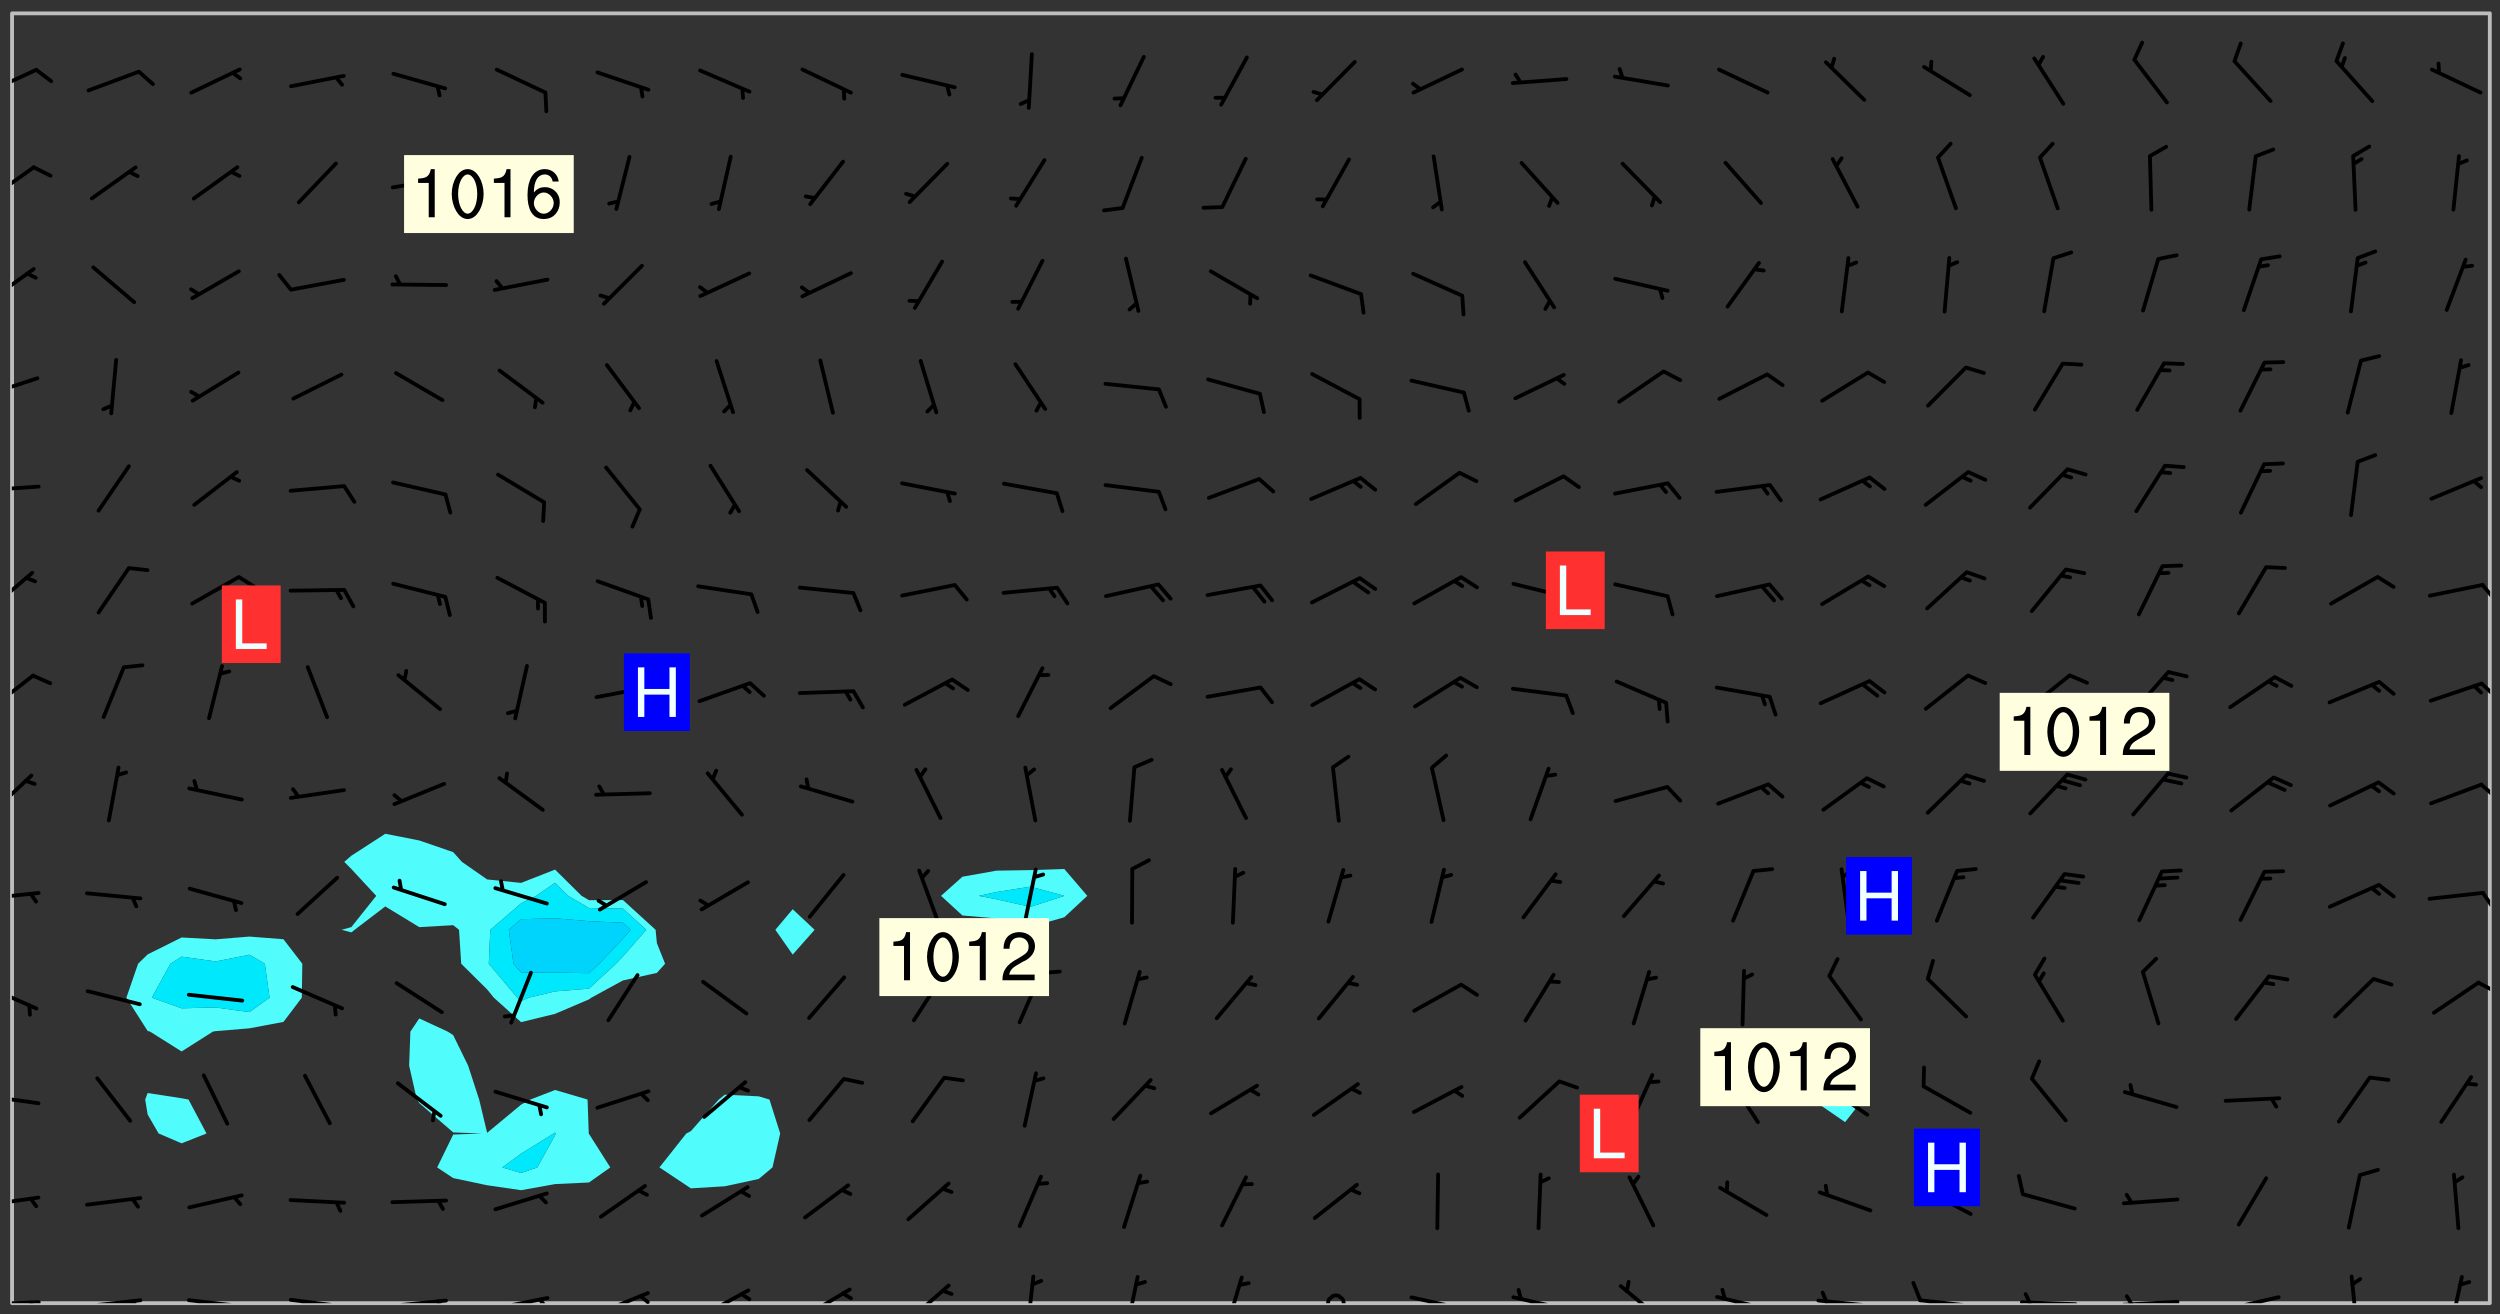 <svg xmlns="http://www.w3.org/2000/svg" role="img" xmlns:xlink="http://www.w3.org/1999/xlink" viewBox="142.45 309.95 326.84 171.84"><rect x="142.45" y="309.95" width="326.84" height="171.84" fill="#333333" stroke="none"/><defs><clipPath id="clip2"><path d="M 144 311.672 L 145 311.672 L 145 480.328 L 144 480.328 Z M 144 311.672"/></clipPath><clipPath id="clip3"><path d="M 144 311.672 L 468 311.672 L 468 480.328 L 144 480.328 Z M 144 311.672"/></clipPath><clipPath id="clip4"><path d="M 467 311.672 L 468 311.672 L 468 480.328 L 467 480.328 Z M 467 311.672"/></clipPath><clipPath id="clip5"><path d="M 144 479 L 148 479 L 148 480.328 L 144 480.328 Z M 144 479"/></clipPath><clipPath id="clip6"><path d="M 146 479 L 148 479 L 148 480.328 L 146 480.328 Z M 146 479"/></clipPath><clipPath id="clip7"><path d="M 153 479 L 162 479 L 162 480.328 L 153 480.328 Z M 153 479"/></clipPath><clipPath id="clip8"><path d="M 159 479 L 161 479 L 161 480.328 L 159 480.328 Z M 159 479"/></clipPath><clipPath id="clip9"><path d="M 166 479 L 175 479 L 175 480.328 L 166 480.328 Z M 166 479"/></clipPath><clipPath id="clip10"><path d="M 172 480 L 174 480 L 174 480.328 L 172 480.328 Z M 172 480"/></clipPath><clipPath id="clip11"><path d="M 180 479 L 188 479 L 188 480.328 L 180 480.328 Z M 180 479"/></clipPath><clipPath id="clip12"><path d="M 186 480 L 188 480 L 188 480.328 L 186 480.328 Z M 186 480"/></clipPath><clipPath id="clip13"><path d="M 193 479 L 202 479 L 202 480.328 L 193 480.328 Z M 193 479"/></clipPath><clipPath id="clip14"><path d="M 199 479 L 201 479 L 201 480.328 L 199 480.328 Z M 199 479"/></clipPath><clipPath id="clip15"><path d="M 206 479 L 215 479 L 215 480.328 L 206 480.328 Z M 206 479"/></clipPath><clipPath id="clip16"><path d="M 212 479 L 215 479 L 215 480.328 L 212 480.328 Z M 212 479"/></clipPath><clipPath id="clip17"><path d="M 220 478 L 228 478 L 228 480.328 L 220 480.328 Z M 220 478"/></clipPath><clipPath id="clip18"><path d="M 225 479 L 228 479 L 228 480.328 L 225 480.328 Z M 225 479"/></clipPath><clipPath id="clip19"><path d="M 233 478 L 241 478 L 241 480.328 L 233 480.328 Z M 233 478"/></clipPath><clipPath id="clip20"><path d="M 239 478 L 241 478 L 241 480.328 L 239 480.328 Z M 239 478"/></clipPath><clipPath id="clip21"><path d="M 247 478 L 254 478 L 254 480.328 L 247 480.328 Z M 247 478"/></clipPath><clipPath id="clip22"><path d="M 260 477 L 267 477 L 267 480.328 L 260 480.328 Z M 260 477"/></clipPath><clipPath id="clip23"><path d="M 276 476 L 278 476 L 278 480.328 L 276 480.328 Z M 276 476"/></clipPath><clipPath id="clip24"><path d="M 289 476 L 292 476 L 292 480.328 L 289 480.328 Z M 289 476"/></clipPath><clipPath id="clip25"><path d="M 302 476 L 306 476 L 306 480.328 L 302 480.328 Z M 302 476"/></clipPath><clipPath id="clip26"><path d="M 315 479 L 319 479 L 319 480.328 L 315 480.328 Z M 315 479"/></clipPath><clipPath id="clip27"><path d="M 326 479 L 335 479 L 335 480.328 L 326 480.328 Z M 326 479"/></clipPath><clipPath id="clip28"><path d="M 340 479 L 348 479 L 348 480.328 L 340 480.328 Z M 340 479"/></clipPath><clipPath id="clip29"><path d="M 340 478 L 342 478 L 342 480.328 L 340 480.328 Z M 340 478"/></clipPath><clipPath id="clip30"><path d="M 354 477 L 360 477 L 360 480.328 L 354 480.328 Z M 354 477"/></clipPath><clipPath id="clip31"><path d="M 366 479 L 375 479 L 375 480.328 L 366 480.328 Z M 366 479"/></clipPath><clipPath id="clip32"><path d="M 379 479 L 388 479 L 388 480.328 L 379 480.328 Z M 379 479"/></clipPath><clipPath id="clip33"><path d="M 380 478 L 382 478 L 382 480.328 L 380 480.328 Z M 380 478"/></clipPath><clipPath id="clip34"><path d="M 393 479 L 401 479 L 401 480.328 L 393 480.328 Z M 393 479"/></clipPath><clipPath id="clip35"><path d="M 392 477 L 394 477 L 394 480.328 L 392 480.328 Z M 392 477"/></clipPath><clipPath id="clip36"><path d="M 406 479 L 415 479 L 415 480.328 L 406 480.328 Z M 406 479"/></clipPath><clipPath id="clip37"><path d="M 407 478 L 409 478 L 409 480.328 L 407 480.328 Z M 407 478"/></clipPath><clipPath id="clip38"><path d="M 419 479 L 428 479 L 428 480.328 L 419 480.328 Z M 419 479"/></clipPath><clipPath id="clip39"><path d="M 420 479 L 422 479 L 422 480.328 L 420 480.328 Z M 420 479"/></clipPath><clipPath id="clip40"><path d="M 433 479 L 441 479 L 441 480.328 L 433 480.328 Z M 433 479"/></clipPath><clipPath id="clip41"><path d="M 449 476 L 451 476 L 451 480.328 L 449 480.328 Z M 449 476"/></clipPath><clipPath id="clip42"><path d="M 462 476 L 465 476 L 465 480.328 L 462 480.328 Z M 462 476"/></clipPath><clipPath id="clip43"><path d="M 144 466 L 148 466 L 148 468 L 144 468 Z M 144 466"/></clipPath><clipPath id="clip44"><path d="M 144 452 L 148 452 L 148 455 L 144 455 Z M 144 452"/></clipPath><clipPath id="clip45"><path d="M 144 438 L 148 438 L 148 443 L 144 443 Z M 144 438"/></clipPath><clipPath id="clip46"><path d="M 466 438 L 468 438 L 468 440 L 466 440 Z M 466 438"/></clipPath><clipPath id="clip47"><path d="M 144 426 L 148 426 L 148 428 L 144 428 Z M 144 426"/></clipPath><clipPath id="clip48"><path d="M 466 426 L 468 426 L 468 429 L 466 429 Z M 466 426"/></clipPath><clipPath id="clip49"><path d="M 144 411 L 147 411 L 147 417 L 144 417 Z M 144 411"/></clipPath><clipPath id="clip50"><path d="M 466 412 L 468 412 L 468 415 L 466 415 Z M 466 412"/></clipPath><clipPath id="clip51"><path d="M 144 398 L 148 398 L 148 403 L 144 403 Z M 144 398"/></clipPath><clipPath id="clip52"><path d="M 466 399 L 468 399 L 468 402 L 466 402 Z M 466 399"/></clipPath><clipPath id="clip53"><path d="M 144 384 L 147 384 L 147 390 L 144 390 Z M 144 384"/></clipPath><clipPath id="clip54"><path d="M 466 386 L 468 386 L 468 389 L 466 389 Z M 466 386"/></clipPath><clipPath id="clip55"><path d="M 144 373 L 148 373 L 148 375 L 144 375 Z M 144 373"/></clipPath><clipPath id="clip56"><path d="M 144 359 L 148 359 L 148 362 L 144 362 Z M 144 359"/></clipPath><clipPath id="clip57"><path d="M 144 344 L 148 344 L 148 350 L 144 350 Z M 144 344"/></clipPath><clipPath id="clip58"><path d="M 144 331 L 148 331 L 148 337 L 144 337 Z M 144 331"/></clipPath><clipPath id="clip59"><path d="M 144 318 L 148 318 L 148 323 L 144 323 Z M 144 318"/></clipPath><g id="surface435" clip-path="url(#clip1)"><path fill="#fff" fill-opacity="0" fill-rule="evenodd" d="M 0 0 L 1000 0 L 1000 1000 L 0 1000 Z M 0 0"/><path fill="#d3d3d3" fill-opacity="0" fill-rule="evenodd" d="M162.152 355.867L161.918 356.16 161.977 356.395 162.094 356.566 162.27 356.801 162.562 357.148 162.676 357.207 162.793 357.035 162.852 356.801 163.027 356.625 163.492 356.449 164.191 356.449 164.426 356.742 164.715 357.559 164.773 357.734 164.949 357.965 165.301 358.199 166 358.898 166.172 359.074 166.406 359.422 166.641 359.832 166.93 360.414 167.34 360.879 167.57 361.113 167.805 361.289 167.922 361.52 168.098 361.812 168.27 362.977 168.27 363.211 168.328 363.5 168.387 363.617 168.504 363.734 168.852 364.145 168.969 364.316 169.145 364.492 169.32 364.727 169.438 364.898 169.609 365.25 169.668 365.484 169.902 365.891 170.137 365.832 169.961 366.008 169.902 366.938 169.32 366.938 169.086 366.824 168.738 366.938 168.621 367.055 168.562 367.348 168.504 367.523 168.387 367.695 167.922 367.988 167.863 368.223 167.805 368.336 167.805 368.98 167.863 369.152 167.863 369.562 167.922 369.621 167.922 370.027 167.98 370.434 168.098 370.609 168.156 370.668 168.387 371.309 168.328 371.602 168.328 372.301 168.27 372.883 168.27 373.117 168.211 373.348 168.156 373.699 168.156 375.621 168.211 375.738 168.637 375.738 168.27 375.855 168.246 376.207 169.137 377.375 170.879 377.914 172.219 378.273 172.219 378.812 172.309 379.621 172.844 380.336 174.363 380.605 175.254 380.52 175.344 381.684 175.879 381.863 177.039 381.684 179.094 380.699 180.254 380.336 182.133 380.16 183.828 379.98 183.648 380.699 182.133 380.785 180.883 380.875 180.078 381.145 179.004 381.953 179.273 382.672 179.809 383.57 179.629 384.195 179.363 385.004 179.629 386.082 180.254 386.98 181.059 387.16 182.309 386.98 182.043 387.703 182.141 388.207 182.195 388.5 182.195 388.672 182.254 388.965 182.254 389.371 182.43 389.488 182.781 389.605 183.188 389.605 183.48 389.43 183.594 389.312 183.652 389.195 183.77 388.965 183.828 388.789 184.18 388.324 184.41 388.148 184.586 388.09 184.762 388.148 184.82 388.324 184.938 389.312 184.992 389.781 185.051 389.953 185.168 390.188 185.344 390.246 186.16 390.305 186.449 390.305 186.566 390.539 186.625 390.945 186.684 391.297 186.684 392.402 186.801 392.695 186.918 393.043 187.207 393.742 187.383 394.094 187.965 394.848 188.316 395.023 188.488 395.082 188.957 395.316 189.598 395.781 189.945 396.016 190.238 396.191 190.531 396.246 190.762 396.309 191.578 396.656 191.871 396.832 191.984 397.004 192.336 397.355 192.453 397.531 192.977 398.172 192.977 398.461 193.035 398.812 193.035 399.16 193.094 399.512 193.152 399.801 193.27 399.859 193.441 399.918 193.617 399.918 194.199 400.152 194.375 400.27 194.551 400.559 194.727 400.793 194.84 401.027 195.133 401.258 195.25 401.375 195.25 401.785 195.309 401.84 195.598 402.074 195.832 402.191 195.891 402.309 196.008 402.48 196.066 402.598 196.297 402.832 196.355 403.008 196.59 403.066 196.707 403.125 196.59 403.238 196.531 403.355 196.531 403.473 196.414 403.766 196.297 404.055 196.297 404.637 196.473 404.754 196.59 404.812 196.648 404.93 196.766 405.047 196.879 405.105 197.055 405.453 197.113 405.805 197.172 406.211 197.172 406.387 197.113 406.562 196.996 407.262 196.996 407.434 197.113 407.609 197.406 407.902 197.812 407.902 197.988 408.02 198.105 408.191 198.223 408.484 198.223 408.719 197.695 408.719 197.465 408.484 197.23 408.484 197.055 408.543 196.996 409.242 197.055 409.59 197.172 409.766 197.348 410.176 197.465 410.406 197.754 410.875 197.93 410.93 198.453 410.93 198.688 410.988 199.445 411.629 199.504 411.922 199.504 412.156 199.562 412.215 199.793 412.562 199.793 412.914 199.676 413.086 199.676 413.379 199.969 413.668 200.262 413.844 200.434 413.902 200.727 414.078 201.02 414.195 201.602 414.602 201.891 414.836 202.184 415.012 202.402 415.172 202.418 415.184 202.648 415.359 203.289 415.883 203.465 416.117 203.582 416.293 203.758 416.469 203.871 416.641 203.871 417.281 203.988 417.457 204.457 417.574 205.039 417.691 205.273 417.75 205.504 417.863 205.797 417.98 205.91 418.039 206.496 418.391 206.785 418.562 206.961 418.625 207.137 418.68 207.312 418.738 208.012 419.09 208.301 419.266 208.535 419.32 208.824 419.496 209.059 419.613 209.699 420.02 209.992 420.137 210.164 420.195 210.398 420.254 210.809 420.312 211.039 420.371 211.273 420.488 211.332 420.66 210.922 420.836 211.391 420.895 211.449 421.188 211.562 421.422 211.738 421.477 211.973 421.535 212.148 421.594 212.555 421.711 213.195 421.945 213.312 422.117 213.371 422.352 213.371 422.527 213.312 422.645 213.254 423.051 213.488 423.285 213.605 423.344 213.953 423.461 214.594 423.691 214.77 423.809 215.059 423.926 215.234 424.102 215.469 424.566 216.051 425.672 216.227 425.848 216.574 426.023 216.75 426.141 217.102 426.258 218.148 426.781 218.383 426.84 218.848 426.953 219.141 427.012 219.605 427.188 220.363 427.77 220.598 428.004 220.945 428.469 221.121 428.645 221.41 428.879 222.227 429.578 222.52 429.754 222.809 430.043 223.102 430.219 223.395 430.508 224.09 431.148 224.266 431.324 224.559 431.559 224.848 431.793 225.316 432.082 225.957 432.664 226.305 432.898 226.539 433.191 226.887 433.539 227.238 434.004 228.172 434.996 228.52 435.402 228.637 435.578 228.871 435.637 228.984 435.754 229.629 435.93 229.859 436.043 230.094 436.102 230.387 436.277 230.617 436.395 231.551 437.094 231.957 437.5 232.191 437.676 232.598 437.852 232.832 437.969 233.648 438.316 233.996 438.551 234.23 438.668 234.523 438.957 234.754 439.074 235.512 439.426 235.863 439.598 236.094 439.656 236.387 439.773 236.621 439.832 237.492 440.008 238.309 440.008 238.777 440.238 238.949 440.297 239.824 440.996 240.289 441.113 240.582 441.172 240.758 441.23 240.988 441.289 241.457 441.348 241.805 441.406 242.156 441.465 242.562 441.523 242.855 441.523 243.027 441.582 243.027 441.812 243.203 441.988 243.496 441.988 243.844 442.047 244.195 442.105 244.895 442.223 245.535 442.223 246 441.988 246.293 441.812 246.465 441.695 246.875 441.523 247.164 441.348 248.098 440.883 248.566 440.59 249.09 440.297 249.555 440.125 250.02 439.949 251.07 439.484 251.359 439.367 251.77 439.25 252.059 439.133 252.586 438.957 254.102 438.258 254.684 437.91 254.973 437.852 255.266 437.793 255.613 437.676 256.488 437.445 256.84 437.328 256.953 437.328 257.188 437.27 258.062 437.035 258.297 436.977 259.109 436.977 259.461 436.918 260.277 436.801 260.449 436.742 260.801 436.688 261.094 436.629 261.324 436.57 262.141 436.395 262.316 436.336 262.664 436.336 262.898 436.277 263.363 436.16 264.121 435.988 264.355 435.93 264.703 435.93 265.113 435.812 265.402 435.754 266.688 435.695 266.977 435.695 267.387 435.637 267.617 435.578 267.793 435.578 268.668 435.461 269.074 435.461 269.484 435.344 269.832 435.344 270.184 435.23 271.055 435.172 272.805 435.172 273.852 435.461 274.262 435.578 274.551 435.695 274.902 435.812 275.191 435.93 276.242 436.102 276.531 436.16 276.824 436.16 277.117 436.219 277.289 436.277 277.699 436.336 277.871 436.395 277.988 436.453 278.105 436.453 278.223 436.512 278.574 436.57 278.688 436.57 279.098 436.637 281.02 437.031 282.945 437.426 284.465 437.875 286.16 438.594 288.305 439.398 289.91 438.68 291.34 437.875 292.5 436.797 293.75 436.348 296.785 435.629 298.66 435.27 300.805 433.922 303.039 432.668 305.539 431.41 307.234 430.961 309.02 430.781 310.18 430.512 310.805 431.051 312.145 430.781 312.859 429.793 313.844 428.449 314.289 428.27 315.094 427.91 316.969 427.371 318.754 426.922 320.004 426.652 321.164 426.562 322.863 426.473 324.824 426.203 326.074 426.113 326.613 426.113 327.238 426.023 328.129 426.023 330.273 425.844 332.684 425.664 335.273 425.574 336.969 425.754 338.578 425.844 340.008 426.203 341.168 426.922 343.043 427.91 344.203 429.438 344.469 430.152 345.098 430.242 345.453 431.141 345.988 431.68 346.523 433.207 347.598 433.566 348.133 433.566 347.328 434.102 347.418 435.809 348.133 438.504 349.023 439.309 349.918 440.297 350.633 441.555 352.418 442.094 353.938 441.914 354.293 443.258 355.902 442.453 356.883 441.914 357.152 442.184 357.469 441.969 357.688 441.824 358.488 442.273 358.938 441.914 359.293 441.914 359.828 441.645 360.367 440.926 360.902 440.656 361.527 439.668 362.688 440.117 363.527 440.488 364.922 441.105 366.617 440.926 368.223 440.926 370.008 441.016 370.188 439.309 370.723 437.965 371.527 438.234 372.02 439.082 372.422 439.488 372.332 440.027 372.332 440.387 373.047 440.836 373.758 440.566 375.188 440.566 375.547 441.555 375.992 442.812 376.707 444.156 377.957 444.785 379.652 445.414 380.367 445.234 380.547 444.695 381.527 444.605 381.977 444.965 382.062 446.223 381.797 446.852 381.262 447.031 381.262 447.57 381.977 448.555 382.242 449.094 383.227 450.082 384.027 451.16 383.762 451.52 383.672 452.418 383.047 454.75 382.691 456.816 382.602 458.609 382.422 459.328 382.332 459.867 382.332 461.305 381.352 463.188 380.992 464.895 380.457 465.793 379.652 466.961 379.387 467.5 381.441 468.754 381.527 469.113 381.172 469.652 381.082 469.473 381.082 470.281 381.172 471.719 380.727 472.434 379.652 472.527 379.387 473.242 379.922 474.141 380.727 474.859 381.887 475.668 383.227 475.938 383.672 476.297 383.316 476.746 381.527 476.656 380.277 476.207 379.562 475.488 378.938 475.398 378.762 478.988 378.574 480.297 467.934 480.297 467.934 311.703 412.664 311.703 412.664 360.785 413.426 360.91 416.715 361.453 418.738 364.289 418.738 367.043 421.09 367.375 423.438 367.707 427.488 367.707 426.109 371.867 424.086 372.574 422.062 373.277 421.52 373.621 418.926 375.238 418.738 375.355 416.715 373.277 415.984 370.535 413.312 368.457 411.938 364.957 411.871 364.875 409.914 362.203 412.664 360.785 412.664 311.703 294.422 311.703 294.422 403.117 294.539 403.148 294.672 403.16 294.746 403.234 294.852 403.281 294.941 403.34 295.027 403.398 295.117 403.457 295.414 403.754 295.473 403.844 295.504 403.961 295.531 404.078 295.547 404.215 295.516 404.332 295.457 404.422 295.398 404.508 295.355 404.613 295.309 404.715 295.281 404.836 295.281 404.98 295.457 405.25 295.605 405.398 295.68 405.484 295.754 405.559 295.797 405.664 295.859 405.754 295.918 405.84 295.961 405.945 296.02 406.035 296.066 406.137 296.109 406.242 296.168 406.328 296.285 406.508 296.359 406.582 296.422 406.668 296.48 406.758 296.523 406.863 296.582 406.953 296.641 407.039 296.703 407.129 296.762 407.219 296.805 407.32 296.922 407.5 296.996 407.574 297.055 407.66 297.129 407.734 297.219 407.793 297.324 407.84 297.473 407.84 297.605 407.824 297.738 407.84 297.84 407.793 297.914 407.719 297.961 407.617 297.945 407.484 297.945 407.336 297.898 407.23 297.871 407.113 297.824 407.012 297.797 406.891 297.754 406.789 297.691 406.699 297.648 406.598 297.605 406.492 297.574 406.375 297.559 406.242 297.547 406.105 297.633 406.047 297.691 405.961 297.812 405.93 297.855 406.035 297.871 406.168 297.871 406.285 297.93 406.387 297.988 406.477 298.078 406.535 298.227 406.684 298.285 406.773 298.328 406.879 298.316 406.98 298.402 407.039 298.508 407.086 298.594 407.145 298.684 407.203 298.758 407.277 298.641 407.305 298.535 407.352 298.449 407.41 298.375 407.484 298.316 407.574 298.254 407.66 298.227 407.781 298.18 407.883 298.137 407.988 298.105 408.105 298.094 408.238 298.078 408.371 298.078 408.52 298.105 408.637 298.152 408.742 298.195 408.844 298.254 408.934 298.328 409.008 298.418 409.066 298.492 409.141 298.582 409.199 298.641 409.289 298.684 409.395 298.73 409.496 298.848 409.527 298.98 409.543 299.129 409.543 299.246 409.512 299.352 409.555 299.395 409.66 299.441 409.762 299.469 409.883 299.5 410 299.527 410.117 299.559 410.238 299.586 410.355 299.691 410.398 299.793 410.445 299.926 410.43 300.074 410.578 300.137 410.664 300.211 410.738 300.281 410.812 300.371 410.875 300.477 410.918 300.578 410.961 300.695 410.992 300.832 411.008 300.949 410.977 301.023 410.902 301.051 410.785 301.039 410.652 301.008 410.531 300.98 410.414 301.023 410.309 301.141 410.309 301.23 410.371 301.348 410.398 301.496 410.398 301.629 410.414 301.777 410.414 301.91 410.43 302.043 410.414 302.191 410.414 302.324 410.398 302.457 410.387 302.594 410.398 302.711 410.371 302.844 410.355 303.035 410.297 302.977 410.473 302.961 410.605 302.934 410.727 302.918 410.859 302.859 410.945 302.727 410.961 302.621 411.008 302.516 411.051 302.398 411.082 302.281 411.109 302.016 411.141 301.867 411.141 301.734 411.156 301.66 411.23 301.719 411.316 301.867 411.465 301.984 411.645 302.059 411.715 302.148 411.777 302.238 411.836 302.324 411.895 302.414 411.953 302.516 411.996 302.621 412.059 302.727 412.102 302.812 412.16 302.918 412.207 303.02 412.25 303.199 412.367 303.258 412.457 303.215 412.559 303.168 412.664 303.184 412.797 303.406 413.02 303.465 413.109 303.508 413.211 303.539 413.332 303.582 413.434 303.598 413.566 303.629 413.684 303.641 413.82 303.672 413.938 303.82 414.086 303.922 414.129 304.027 414.172 304.145 414.203 304.277 414.219 304.414 414.234 304.531 414.234 304.648 414.203 304.738 414.145 304.781 414.039 304.828 413.938 304.871 413.832 304.902 413.715 304.914 413.582 304.914 413.434 304.902 413.301 304.887 413.168 304.855 413.051 304.812 412.945 304.766 412.84 304.723 412.738 304.68 412.633 304.664 412.5 304.68 412.367 304.707 412.25 304.738 412.133 304.766 412.012 304.812 411.91 304.902 411.852 304.988 411.789 305.062 411.715 305.152 411.656 305.375 411.434 305.434 411.348 305.508 411.273 305.625 411.094 305.684 411.008 305.684 410.859 305.609 410.785 305.508 410.738 305.402 410.695 305.301 410.652 305.242 410.562 305.195 410.457 305.168 410.34 305.258 410.281 305.375 410.25 305.477 410.207 305.656 410.09 305.805 409.941 305.816 409.809 305.805 409.703 305.715 409.645 305.582 409.66 305.434 409.66 305.301 409.676 305.168 409.66 305.047 409.629 304.961 409.57 304.887 409.496 304.828 409.406 304.766 409.32 304.648 409.141 304.59 409.055 304.621 408.934 304.707 408.875 304.828 408.844 304.887 408.758 304.887 408.637 304.855 408.52 304.797 408.43 304.738 408.344 304.691 408.238 304.664 408.121 304.648 407.988 304.707 407.898 304.781 407.824 304.871 407.766 304.988 407.586 305.062 407.512 305.121 407.426 305.27 407.277 305.391 407.246 305.523 407.23 305.656 407.246 305.73 407.32 305.773 407.426 305.789 407.559 305.758 407.676 305.641 407.707 305.508 407.719 305.359 407.867 305.316 407.973 305.27 408.074 305.242 408.195 305.211 408.312 305.211 408.461 305.242 408.578 305.285 408.684 305.344 408.773 305.418 408.844 305.492 408.918 305.609 408.949 305.73 408.977 305.848 408.949 305.98 408.934 306.098 408.934 306.188 408.992 306.262 409.066 306.309 409.172 306.367 409.258 306.469 409.305 306.602 409.32 306.707 409.363 306.793 409.422 306.781 409.527 306.707 409.602 306.527 409.719 306.469 409.809 306.379 409.867 306.309 409.941 306.234 410.016 306.172 410.105 306.145 410.223 306.129 410.355 306.145 410.488 306.129 410.621 306.129 410.77 306.145 410.902 306.172 411.02 306.203 411.141 306.277 411.215 306.367 411.273 306.453 411.332 306.543 411.391 306.66 411.422 306.66 411.508 306.559 411.555 306.469 411.613 306.203 411.645 306.086 411.672 305.938 411.672 305.832 411.715 305.73 411.762 305.672 411.852 305.609 412.086 305.598 412.219 305.566 412.34 305.551 412.473 305.551 412.766 305.539 412.898 305.551 413.035 305.566 413.168 305.699 413.184 305.832 413.195 305.953 413.227 306.039 413.285 306.113 413.359 306.16 413.465 306.203 413.566 306.219 413.699 306.219 414.145 306.203 414.277 306.203 414.723 306.234 414.988 306.262 415.105 306.277 415.238 306.309 415.355 306.395 415.566 306.426 415.832 306.426 415.98 306.395 416.098 306.367 416.215 306.336 416.336 306.309 416.453 306.277 416.57 306.246 416.691 306.234 416.824 306.219 416.957 306.309 417.016 306.426 416.984 306.527 417 306.574 417.105 306.543 417.371 306.543 417.812 306.5 417.918 306.453 418.023 306.41 418.125 306.367 418.23 306.309 418.316 306.277 418.438 306.234 418.555 306.203 418.672 306.188 418.805 306.203 418.938 306.262 419.027 306.367 419.074 306.453 419.133 306.512 419.219 306.5 419.355 306.469 419.473 306.426 419.574 306.426 420.02 306.41 420.152 306.41 420.301 306.379 420.418 306.336 420.523 306.309 420.641 306.262 420.746 306.219 420.848 306.188 420.969 306.16 421.086 306.129 421.219 306.098 421.336 306.07 421.453 306.027 421.559 305.996 421.676 305.965 421.797 305.953 421.93 305.938 422.062 305.938 422.359 305.965 422.477 305.965 422.625 306.012 423.023 306.039 423.141 306.098 423.23 306.219 423.262 306.367 423.262 306.5 423.246 306.559 423.336 306.559 423.453 306.5 423.543 306.41 423.602 306.309 423.645 306.203 423.691 306.113 423.75 306.027 423.809 305.891 423.824 305.773 423.793 305.641 423.777 305.539 423.824 305.477 423.91 305.465 424.047 305.449 424.18 305.418 424.297 305.391 424.414 305.375 424.547 305.344 424.668 305.344 424.965 305.359 425.098 305.391 425.215 305.391 425.363 305.402 425.496 305.402 425.645 305.375 425.762 305.328 425.863 305.301 425.984 305.27 426.102 305.211 426.191 305.137 426.266 305.035 426.309 304.93 426.355 304.812 426.383 304.691 426.414 304.59 426.367 304.648 426.281 304.754 426.234 304.781 426.117 304.812 426 304.84 425.879 304.871 425.762 304.871 425.613 304.887 425.48 304.855 425.363 304.812 425.258 304.707 425.273 304.633 425.348 304.531 425.391 304.441 425.453 304.367 425.527 304.324 425.629 304.309 425.762 304.277 425.879 304.25 426 304.219 426.117 304.191 426.234 304.16 426.355 304.133 426.473 304.102 426.59 304.059 426.695 303.969 426.754 303.879 426.754 303.762 426.723 303.73 426.637 303.746 426.5 303.715 426.383 303.715 426.234 303.703 426.102 303.703 425.953 303.641 425.719 303.613 425.598 303.57 425.496 303.523 425.391 303.465 425.305 303.406 425.215 303.363 425.109 303.301 425.023 303.152 424.875 303.082 424.801 302.977 424.754 302.871 424.711 302.77 424.668 302.473 424.371 302.383 424.297 302.297 424.238 302.191 424.195 302.102 424.133 302.016 424.074 301.91 424.031 301.82 423.973 301.734 423.91 301.66 423.84 301.555 423.793 301.469 423.734 301.363 423.691 301.273 423.629 301.172 423.586 301.066 423.543 300.98 423.484 300.875 423.438 300.77 423.395 300.668 423.348 300.578 423.289 300.477 423.246 300.371 423.203 300.281 423.141 300.164 423.113 300.031 423.098 299.898 423.113 299.75 423.113 299.617 423.129 299.5 423.098 299.41 423.039 299.336 422.965 299.246 422.906 299.145 422.859 298.996 422.859 298.875 422.832 298.773 422.789 298.699 422.715 298.582 422.535 298.492 422.477 298.391 422.434 298.301 422.371 298.195 422.328 298.105 422.27 298.02 422.211 297.914 422.164 297.855 422.078 297.797 421.988 297.754 421.883 297.707 421.781 297.633 421.707 297.547 421.648 297.473 421.574 297.383 421.516 297.16 421.293 297.117 421.188 297.086 420.922 297.191 420.879 297.336 420.879 297.441 420.922 297.516 420.996 297.605 421.055 297.691 421.113 297.797 421.16 297.887 421.219 298.035 421.367 298.105 421.441 298.254 421.59 298.316 421.676 298.391 421.75 298.477 421.809 298.551 421.883 298.641 421.945 298.73 422.004 298.816 422.062 299.086 422.238 299.188 422.285 299.293 422.328 299.395 422.371 299.441 422.297 299.5 422.211 299.574 422.137 299.645 422.062 299.75 422.105 299.824 422.18 299.883 422.27 299.926 422.371 299.973 422.477 300.016 422.582 300.137 422.609 300.254 422.582 300.328 422.492 300.371 422.387 300.43 422.297 300.504 422.223 300.609 422.18 300.727 422.152 300.859 422.164 300.949 422.223 301.098 422.371 301.156 422.461 301.199 422.566 301.246 422.668 301.289 422.773 301.332 422.875 301.438 422.922 301.543 422.965 301.676 422.98 301.762 422.922 301.82 422.832 301.895 422.758 302 422.715 302.117 422.742 302.223 422.789 302.324 422.832 302.43 422.875 302.531 422.922 302.711 423.039 302.711 423.156 302.695 423.289 302.711 423.422 302.727 423.559 302.785 423.645 302.887 423.691 303.008 423.719 303.125 423.75 303.273 423.75 303.391 423.719 303.449 423.629 303.629 423.512 303.688 423.422 303.762 423.348 303.82 423.262 303.938 423.082 304.117 422.965 304.234 422.996 304.324 423.055 304.367 423.129 304.352 423.262 304.352 423.379 304.441 423.438 304.59 423.438 304.723 423.422 304.855 423.41 305.121 423.379 305.227 423.336 305.344 423.305 305.465 423.277 305.539 423.203 305.609 423.129 305.672 423.039 305.656 422.934 305.609 422.832 305.508 422.789 305.402 422.773 305.285 422.801 305.02 422.832 304.871 422.832 304.797 422.758 304.707 422.699 304.59 422.668 304.473 422.641 304.34 422.625 304.191 422.625 304.059 422.641 303.762 422.641 303.656 422.594 303.508 422.445 303.465 422.344 303.406 422.254 303.629 422.031 303.715 421.973 303.82 421.93 303.938 421.898 304.07 421.883 304.203 421.898 304.34 421.914 304.441 421.957 304.574 421.945 304.664 421.883 304.766 421.84 304.828 421.75 304.781 421.648 304.691 421.59 304.574 421.559 304.473 421.516 304.414 421.426 304.352 421.336 304.352 421.219 304.367 421.086 304.473 421.039 304.547 420.969 304.547 420.848 304.457 420.789 304.426 420.672 304.516 420.613 304.59 420.539 304.633 420.434 304.691 420.344 304.738 420.242 304.754 420.109 304.754 419.961 304.707 419.855 304.664 419.754 304.574 419.695 304.441 419.68 304.34 419.637 304.203 419.621 304.086 419.59 303.641 419.59 303.508 419.574 303.375 419.562 303.242 419.547 303.125 419.516 302.977 419.516 302.844 419.5 302.711 419.488 302.445 419.457 302.324 419.414 302.238 419.355 302.164 419.281 302.164 419.133 302.176 419 302.281 418.953 302.383 418.91 302.516 418.895 302.668 418.895 302.801 418.879 303.094 418.879 303.215 418.91 303.316 418.953 303.406 419.012 303.641 419.074 303.762 419.027 303.852 418.969 303.953 418.926 304.086 418.91 304.191 418.953 304.293 419 304.426 419.012 304.547 418.984 304.691 418.984 304.812 418.953 304.93 418.926 305.035 418.879 305.109 418.805 305.195 418.746 305.344 418.598 305.402 418.512 305.449 418.406 305.477 418.289 305.492 418.184 305.391 418.141 305.301 418.082 305.184 418.051 305.078 418.008 304.988 417.945 304.914 417.859 304.84 417.785 304.738 417.742 304.633 417.695 304.531 417.652 304.473 417.562 304.426 417.461 304.34 417.25 304.277 417.164 304.219 417.074 304.145 417 304.059 416.941 303.789 416.941 303.672 416.973 303.582 417.031 303.48 417.074 303.348 417.09 303.242 417.074 303.215 416.957 303.152 416.867 303.035 416.836 302.934 416.793 302.785 416.645 302.754 416.527 302.738 416.422 302.812 416.348 302.992 416.23 303.109 416.203 303.227 416.172 303.363 416.188 303.465 416.23 303.57 416.273 303.672 416.32 303.777 416.363 303.895 416.395 304.027 416.41 304.145 416.438 304.277 416.453 304.383 416.438 304.473 416.379 304.398 416.305 304.293 416.262 304.219 416.188 304.145 416.098 303.996 415.949 303.91 415.891 303.82 415.832 303.746 415.758 303.656 415.699 303.555 415.652 303.434 415.625 303.332 415.578 303.227 415.535 303.109 415.504 303.008 415.461 302.887 415.43 302.738 415.43 302.621 415.461 302.516 415.504 302.43 415.566 302.25 415.684 302.164 415.742 302.074 415.801 301.969 415.848 301.883 415.906 301.777 415.949 301.676 415.992 301.57 416.039 301.496 416.113 301.438 416.203 301.379 416.289 301.332 416.395 301.273 416.48 301.199 416.555 301.066 416.543 300.949 416.512 300.832 416.512 300.758 416.586 300.668 416.645 300.594 416.719 300.504 416.777 300.418 416.836 300.312 416.883 300.211 416.926 300.074 416.941 299.973 416.898 299.824 416.75 299.719 416.703 299.633 416.703 299.527 416.75 299.426 416.793 299.305 416.824 299.188 416.793 299.113 416.719 299.113 416.602 299.145 416.48 299.219 416.41 299.277 416.32 299.352 416.246 299.469 416.215 299.574 416.172 299.867 416.172 300 416.156 300.137 416.141 300.238 416.098 300.328 416.039 300.43 415.992 300.52 415.934 300.652 415.922 300.742 415.98 300.875 415.992 300.965 415.934 301.051 415.875 301.156 415.832 301.246 415.773 301.332 415.711 301.422 415.652 301.57 415.504 301.629 415.418 301.688 415.328 301.793 415.285 301.926 415.27 302.043 415.297 302.164 415.328 302.223 415.27 302.281 415.18 302.312 414.914 302.34 414.797 302.445 414.809 302.578 414.824 302.68 414.781 302.77 414.723 302.828 414.633 302.902 414.559 302.961 414.469 303.008 414.367 303.02 414.234 303.008 414.102 302.961 413.996 302.812 413.848 302.754 413.758 302.695 413.672 302.652 413.566 302.652 413.121 302.668 412.988 302.668 412.84 302.68 412.707 302.621 412.648 302.531 412.707 302.43 412.664 302.25 412.547 302.164 412.488 302.102 412.398 302.043 412.309 301.969 412.234 301.883 412.176 301.762 412.207 301.66 412.219 301.555 412.266 301.469 412.324 301.363 412.367 301.215 412.516 301.125 412.574 301.039 412.633 300.949 412.695 300.844 412.738 300.711 412.754 300.711 412.633 300.816 412.59 300.934 412.559 301.008 412.488 301.051 412.383 301.051 412.234 301.023 412.117 300.875 411.969 300.742 411.953 300.594 411.953 300.477 411.984 300.371 412.027 300.27 412.07 300.18 412.133 300.062 412.16 299.988 412.086 300 411.953 299.957 411.852 299.914 411.746 299.824 411.688 299.707 411.715 299.586 411.746 299.469 411.777 299.367 411.82 299.246 411.852 299.145 411.895 299.039 411.938 298.949 411.996 298.848 412.012 298.848 411.895 298.863 411.762 298.805 411.672 298.73 411.715 298.582 411.863 298.523 411.953 298.449 412.027 298.402 412.133 298.359 412.234 298.285 412.309 298.227 412.398 298.152 412.473 298.094 412.559 298.02 412.633 297.93 412.695 297.855 412.766 297.781 412.84 297.68 412.855 297.547 412.871 297.441 412.828 297.441 412.707 297.59 412.559 297.633 412.457 297.691 412.367 297.738 412.266 297.781 412.16 297.84 412.07 297.871 411.953 297.914 411.852 297.945 411.73 297.973 411.613 298.02 411.508 298.062 411.406 298.105 411.301 298.18 411.23 298.27 411.168 298.359 411.109 298.461 411.066 298.758 411.066 299.023 411.035 299.129 410.992 299.055 410.918 298.938 410.887 298.832 410.844 298.742 410.785 298.641 410.738 298.551 410.68 298.449 410.637 298.344 410.594 298.254 410.531 298.168 410.473 298.062 410.43 297.961 410.387 297.84 410.355 297.723 410.324 297.621 410.281 297.5 410.25 297.398 410.207 297.309 410.148 297.266 410.043 297.25 409.91 297.352 409.867 297.484 409.852 297.621 409.867 297.754 409.852 297.855 409.809 297.914 409.719 297.93 409.613 297.84 409.555 297.766 409.48 297.664 409.438 297.574 409.379 297.426 409.23 297.383 409.125 297.367 408.992 297.367 408.699 297.309 408.609 297.219 408.551 297.145 408.477 297.102 408.371 297.07 408.254 297.012 408.164 296.938 408.09 296.82 408.062 296.746 407.988 296.656 407.93 296.566 407.867 296.48 407.809 296.406 407.734 296.348 407.648 296.301 407.543 296.215 407.484 296.066 407.336 295.871 407.277 295.738 407.293 295.637 407.336 295.562 407.41 295.516 407.512 295.473 407.617 295.414 407.707 295.355 407.793 295.059 408.09 294.969 408.148 294.883 408.148 294.82 408.062 294.777 407.957 294.809 407.84 294.867 407.75 294.895 407.633 294.883 407.5 294.793 407.438 294.688 407.484 294.57 407.512 294.453 407.543 294.184 407.719 294.082 407.766 293.965 407.793 293.859 407.84 293.77 407.898 293.668 407.941 293.609 407.855 293.562 407.75 293.578 407.617 293.625 407.512 293.695 407.438 293.77 407.367 293.828 407.277 293.828 407.129 293.785 407.023 293.547 407.023 293.445 407.07 293.414 407.188 293.387 407.305 293.355 407.426 293.281 407.469 293.148 407.484 293.074 407.438 293.031 407.336 292.988 407.23 292.941 407.129 292.898 407.023 292.777 407.055 292.676 407.098 292.543 407.113 292.426 407.145 292.32 407.188 292.23 407.246 292.129 407.293 292.008 407.32 291.875 407.336 291.773 407.293 291.715 407.203 291.668 407.098 291.625 406.996 291.582 406.891 291.582 406.773 291.641 406.684 291.727 406.625 291.906 406.508 292.008 406.461 292.113 406.418 292.219 406.359 292.32 406.316 292.41 406.254 292.512 406.211 292.617 406.152 292.719 406.105 292.809 406.047 292.914 406.004 293.016 405.961 293.105 405.898 293.207 405.855 293.344 405.84 293.461 405.871 293.562 405.914 293.684 405.945 293.785 405.988 293.891 406.035 293.992 406.078 294.098 406.121 294.199 406.168 294.305 406.211 294.406 406.254 294.512 406.301 294.598 406.359 294.703 406.402 294.82 406.434 294.926 406.477 295.027 406.523 295.117 406.582 295.223 406.625 295.324 406.668 295.43 406.715 295.547 406.742 295.648 406.789 295.77 406.816 295.918 406.816 296.004 406.758 296.02 406.656 296.078 406.566 296.051 406.449 295.977 406.375 295.859 406.195 295.785 406.121 295.695 406.047 295.516 405.93 295.43 405.871 295.324 405.828 295.223 405.781 294.953 405.605 294.895 405.516 294.82 405.441 294.762 405.352 294.719 405.25 294.688 405.133 294.672 404.996 294.672 404.434 294.66 404.301 294.645 404.168 294.613 404.051 294.598 403.918 294.586 403.785 294.555 403.664 294.332 403.441 294.273 403.355 294.258 403.25 294.289 403.133 294.422 403.117 294.422 311.703 172.992 311.703 172.992 313.156 172.934 313.391 172.582 314.441 172.41 314.965 172.293 315.312 172.117 315.723 172 315.895 171.766 316.188 171.535 316.246 171.184 316.246 171.066 316.305 170.836 316.711 170.836 317.004 170.953 317.18 171.184 317.41 171.301 317.645 171.941 318.402 172.234 318.867 172.41 319.102 172.641 319.453 172.875 319.801 173.516 320.617 173.691 321.082 173.863 321.492 173.98 322.188 174.156 322.656 174.273 324.055 174.332 324.52 174.332 325.395 174.449 326.441 174.449 331.223 174.391 331.688 174.039 332.969 173.863 333.492 173.75 333.902 173.398 334.832 172.934 336 172.699 336.582 172.582 336.758 172.41 337.105 172.234 337.512 171.883 338.328 171.824 338.621 171.711 338.914 171.594 339.203 171.535 339.379 171.418 340.254 171.359 340.66 171.301 340.777 171.242 340.953 171.184 341.125 170.953 341.652 170.836 341.824 170.836 342.059 170.719 342.293 170.66 342.465 170.484 343.051 170.484 343.34 170.426 343.516 170.426 343.809 170.367 343.922 170.309 344.449 170.309 344.621 170.254 344.855 170.254 347.477 170.078 348.293 169.961 348.469 169.785 348.703 169.668 348.875 169.555 349.109 168.969 350.043 168.738 350.332 168.445 350.797 168.27 351.031 167.98 351.383 167.629 352.082 167.516 352.312 167.34 352.723 167.164 352.953 166.758 353.48 165.941 354.18 165.648 354.352 165.359 354.586 165.184 354.703 165.008 354.879 164.484 355.285 163.957 355.461 163.785 355.637 163.551 355.691 162.91 355.867 162.152 355.867M174.363 386.891L173.289 387.34 173.648 388.234 174.898 387.52 175.344 386.98 174.363 386.891"/><path fill="#d3d3d3" fill-opacity="0" fill-rule="evenodd" d="M201.508 416.598L200.613 416.598 201.062 417.227 202.043 417.586 202.848 417.496 203.293 416.508 203.117 416.598 202.402 416.242 201.508 416.598M356.129 475.668L356.07 475.145 356.07 474.852 356.184 474.559 356.242 474.328 356.711 473.859 356.824 473.859 356.941 473.746 357.059 473.688 357.234 473.688 357.469 473.629 357.816 473.629 358.051 473.688 358.168 473.746 358.398 473.918 358.457 474.094 358.574 474.676 358.574 474.969 358.457 475.145 358.285 475.434 358.109 475.609 357.582 476.133 357.352 476.367 357.234 476.426 357.059 476.426 356.941 476.367 356.535 476.074 356.359 475.957 356.242 475.898 356.184 475.785 356.129 475.668M362.77 464.711L362.711 464.539 362.711 463.43 362.77 463.258 362.945 463.199 363.117 463.141 363.293 463.141 363.527 463.082 363.645 463.141 363.703 463.84 363.645 464.012 363.527 464.188 363.41 464.246 363.176 464.77 363.062 464.828 362.828 464.828 362.77 464.711M372.383 450.32L372.266 450.145 372.266 449.445 372.559 448.57 372.676 448.398 372.852 448.047 372.965 447.816 373.082 447.523 373.434 446.766 373.551 446.535 373.723 446.301 373.898 446.301 374.016 446.242 374.656 446.242 374.773 446.301 375.008 446.535 375.18 446.648 375.531 446.941 375.648 447.059 375.762 447.234 375.762 447.348 375.879 447.406 375.996 447.523 375.996 448.223 375.938 448.398 375.938 448.629 375.879 448.805 375.531 449.855 375.414 450.086 375.297 450.32 375.18 450.379 374.949 450.613 374.309 450.902 373.434 450.902 373.023 450.785 372.383 450.32"/><path fill="none" stroke="#bebebe" stroke-linecap="round" stroke-linejoin="round" stroke-miterlimit="10" stroke-width=".5" d="M 431.957 354.305 L 108.027 354.305 L 108.027 185.68 L 431.957 185.68 L 431.957 354.305" transform="matrix(1 0 0 -1 36 666)"/><g clip-path="url(#clip2)"><path fill="#fff" fill-opacity="0" fill-rule="evenodd" d="M 144 475.891 L 144 480.328 L 144.004 480.328 L 144 480.328 L 144 311.672 L 144.004 311.672 L 144 311.672 L 144 475.891"/></g><g clip-path="url(#clip3)"><path fill="#fff" fill-opacity="0" fill-rule="evenodd" d="M 144.004 480.328 L 144.004 311.672 L 175.066 311.672 L 175.066 432.395 L 170.629 432.754 L 166.191 432.512 L 161.754 434.723 L 160.504 435.945 L 158.973 440.383 L 161.754 444.738 L 161.754 452.848 L 161.43 453.699 L 161.754 455.66 L 163.188 458.137 L 166.191 459.426 L 169.449 458.137 L 167.094 453.699 L 166.191 453.531 L 161.754 452.848 L 161.754 444.738 L 162.07 444.82 L 166.191 447.414 L 170.285 444.82 L 170.629 444.758 L 175.066 444.387 L 179.508 443.551 L 181.906 440.383 L 181.973 435.945 L 179.508 432.742 L 175.066 432.395 L 175.066 311.672 L 192.82 311.672 L 192.82 418.953 L 188.383 421.824 L 187.457 422.629 L 188.383 423.559 L 191.637 427.07 L 188.383 431.156 L 187.098 431.508 L 188.383 431.848 L 188.812 431.508 L 192.82 428.453 L 197.262 431.16 L 197.262 443.098 L 196.102 444.82 L 195.938 449.262 L 196.945 453.699 L 197.262 454.16 L 201.699 457.996 L 205.441 458.137 L 201.699 458.277 L 199.602 462.574 L 201.699 463.969 L 206.137 464.906 L 210.574 465.551 L 215.016 464.754 L 219.453 464.543 L 222.238 462.574 L 219.453 458.191 L 219.422 458.137 L 219.266 453.699 L 215.016 452.449 L 211.789 453.699 L 210.574 454.371 L 206.137 458.051 L 205.094 453.699 L 203.648 449.262 L 201.699 445.281 L 200.984 444.82 L 197.262 443.098 L 197.262 431.16 L 201.699 430.906 L 202.461 431.508 L 202.746 435.945 L 206.137 439.305 L 207.012 440.383 L 210.574 443.582 L 215.016 442.496 L 219.453 440.605 L 219.762 440.383 L 223.891 438.129 L 228.328 437.141 L 229.402 435.945 L 228.328 433.25 L 228.16 431.508 L 223.891 427.617 L 219.453 427.637 L 218.488 427.07 L 215.016 423.637 L 210.574 425.375 L 206.137 424.926 L 202.84 422.629 L 201.699 421.355 L 197.262 419.828 L 192.82 418.953 L 192.82 311.672 L 237.207 311.672 L 237.207 453.066 L 236.418 453.699 L 232.766 457.832 L 232.172 458.137 L 228.664 462.574 L 232.766 465.309 L 237.207 465.039 L 241.645 464.082 L 243.441 462.574 L 244.449 458.137 L 243.047 453.699 L 241.645 453.281 L 237.207 453.066 L 237.207 311.672 L 246.082 311.672 L 246.082 428.816 L 243.816 431.508 L 246.082 434.75 L 248.949 431.508 L 246.082 428.816 L 246.082 311.672 L 281.59 311.672 L 281.59 423.555 L 277.152 423.703 L 272.711 423.777 L 268.273 424.57 L 265.477 427.07 L 268.273 429.637 L 272.711 430.02 L 277.152 431.129 L 281.59 429.871 L 284.598 427.07 L 281.59 423.555 L 281.59 311.672 L 383.672 311.672 L 383.672 451.094 L 379.371 453.699 L 383.672 456.652 L 385.992 453.699 L 383.672 451.094 L 383.672 311.672 L 467.996 311.672 L 467.996 480.328 L 144.004 480.328"/></g><path fill="#50fcfc" fill-rule="evenodd" d="M161.754 444.738L158.973 440.383 160.504 435.945 161.754 434.723 166.191 432.512 170.629 432.754 175.066 432.395 175.066 434.766 170.629 435.645 166.191 435.016 164.734 435.945 162.297 440.383 166.191 441.773 170.629 441.66 175.066 442.273 177.691 440.383 177.074 435.945 175.066 434.766 175.066 432.395 179.508 432.742 181.973 435.945 181.906 440.383 179.508 443.551 175.066 444.387 170.629 444.758 170.285 444.82 166.191 447.414 162.07 444.82 161.754 444.738M161.754 455.66L161.43 453.699 161.754 452.848 166.191 453.531 167.094 453.699 169.449 458.137 166.191 459.426 163.188 458.137 161.754 455.66"/><path fill="#00e8fc" fill-rule="evenodd" d="M 166.191 441.773 L 162.297 440.383 L 164.734 435.945 L 166.191 435.016 L 170.629 435.645 L 175.066 434.766 L 177.074 435.945 L 177.691 440.383 L 175.066 442.273 L 170.629 441.66 L 166.191 441.773"/><path fill="#50fcfc" fill-rule="evenodd" d="M188.383 431.848L187.098 431.508 188.383 431.156 191.637 427.07 188.383 423.559 187.457 422.629 188.383 421.824 192.82 418.953 197.262 419.828 201.699 421.355 202.84 422.629 206.137 424.926 210.574 425.375 215.016 423.637 215.016 425.363 212.547 427.07 210.574 428.047 206.551 431.508 206.352 435.945 210.078 440.383 210.574 440.828 211.578 440.383 215.016 439.562 219.453 439.199 222.988 435.945 223.891 434.988 226.938 431.508 223.891 428.73 219.453 428.664 216.738 427.07 215.016 425.363 215.016 423.637 218.488 427.07 219.453 427.637 223.891 427.617 228.16 431.508 228.328 433.25 229.402 435.945 228.328 437.141 223.891 438.129 219.762 440.383 219.453 440.605 215.016 442.496 210.574 443.582 207.012 440.383 206.137 439.305 202.746 435.945 202.461 431.508 201.699 430.906 197.262 431.16 192.82 428.453 188.812 431.508 188.383 431.848M196.945 453.699L195.938 449.262 196.102 444.82 197.262 443.098 200.984 444.82 201.699 445.281 203.648 449.262 205.094 453.699 206.137 458.051 210.574 454.371 211.789 453.699 215.016 452.449 215.016 458.023 214.836 458.137 210.574 460.773 208.121 462.574 210.574 463.309 212.699 462.574 215.016 458.371 215.102 458.137 215.016 458.023 215.016 452.449 219.266 453.699 219.422 458.137 219.453 458.191 222.238 462.574 219.453 464.543 215.016 464.754 210.574 465.551 206.137 464.906 201.699 463.969 199.602 462.574 201.699 458.277 205.441 458.137 201.699 457.996 197.262 454.16 196.945 453.699"/><path fill="#00e8fc" fill-rule="evenodd" d="M210.078 440.383L206.352 435.945 206.551 431.508 210.574 428.047 212.547 427.07 215.016 425.363 215.016 430.004 210.574 430.125 208.965 431.508 209.578 435.945 210.574 437.078 215.016 437.102 219.453 437.18 220.793 435.945 223.891 432.66 224.898 431.508 223.891 430.586 219.453 430.383 215.016 430.004 215.016 425.363 216.738 427.07 219.453 428.664 223.891 428.73 226.938 431.508 223.891 434.988 222.988 435.945 219.453 439.199 215.016 439.562 211.578 440.383 210.574 440.828 210.078 440.383M210.574 463.309L208.121 462.574 210.574 460.773 214.836 458.137 215.016 458.023 215.102 458.137 215.016 458.371 212.699 462.574 210.574 463.309"/><path fill="#00d4fc" fill-rule="evenodd" d="M 209.578 435.945 L 208.965 431.508 L 210.574 430.125 L 215.016 430.004 L 219.453 430.383 L 223.891 430.586 L 224.898 431.508 L 223.891 432.66 L 220.793 435.945 L 219.453 437.18 L 215.016 437.102 L 210.574 437.078 L 209.578 435.945"/><path fill="#50fcfc" fill-rule="evenodd" d="M232.766 465.309L228.664 462.574 232.172 458.137 232.766 457.832 236.418 453.699 237.207 453.066 241.645 453.281 243.047 453.699 244.449 458.137 243.441 462.574 241.645 464.082 237.207 465.039 232.766 465.309M246.082 434.75L243.816 431.508 246.082 428.816 248.949 431.508 246.082 434.75M268.273 429.637L265.477 427.07 268.273 424.57 272.711 423.777 277.152 423.703 277.152 425.867 272.711 426.57 270.422 427.07 272.711 427.516 277.152 428.516 281.59 427.07 281.59 427.066 277.152 425.867 277.152 423.703 281.59 423.555 284.598 427.07 281.59 429.871 277.152 431.129 272.711 430.02 268.273 429.637"/><path fill="#00e8fc" fill-rule="evenodd" d="M 272.711 427.516 L 270.422 427.07 L 272.711 426.57 L 277.152 425.867 L 281.59 427.066 L 281.59 427.07 L 277.152 428.516 L 272.711 427.516"/><path fill="#50fcfc" fill-rule="evenodd" d="M 383.672 456.652 L 379.371 453.699 L 383.672 451.094 L 385.992 453.699 L 383.672 456.652"/><g clip-path="url(#clip4)"><path fill="#fff" fill-opacity="0" fill-rule="evenodd" d="M 467.996 480.328 L 468 480.328 L 468 311.672 L 467.996 311.672 L 468 311.672 L 468 480.328 L 467.996 480.328"/></g><g clip-path="url(#clip5)"><path fill="none" stroke="#000" stroke-linecap="round" stroke-linejoin="round" stroke-miterlimit="10" stroke-width=".5" d="M 111.512 185.805 L 104.488 185.539" transform="matrix(1 0 0 -1 36 666)"/></g><g clip-path="url(#clip6)"><path fill="none" stroke="#000" stroke-linecap="round" stroke-linejoin="round" stroke-miterlimit="10" stroke-width=".5" d="M 110.488 185.766 L 111.105 184.707" transform="matrix(1 0 0 -1 36 666)"/></g><g clip-path="url(#clip7)"><path fill="none" stroke="#000" stroke-linecap="round" stroke-linejoin="round" stroke-miterlimit="10" stroke-width=".5" d="M 124.809 186.059 L 117.824 185.285" transform="matrix(1 0 0 -1 36 666)"/></g><g clip-path="url(#clip8)"><path fill="none" stroke="#000" stroke-linecap="round" stroke-linejoin="round" stroke-miterlimit="10" stroke-width=".5" d="M 123.793 185.945 L 124.484 184.93" transform="matrix(1 0 0 -1 36 666)"/></g><g clip-path="url(#clip9)"><path fill="none" stroke="#000" stroke-linecap="round" stroke-linejoin="round" stroke-miterlimit="10" stroke-width=".5" d="M 138.121 185.266 L 131.141 186.074" transform="matrix(1 0 0 -1 36 666)"/></g><g clip-path="url(#clip10)"><path fill="none" stroke="#000" stroke-linecap="round" stroke-linejoin="round" stroke-miterlimit="10" stroke-width=".5" d="M 137.105 185.383 L 137.551 184.242" transform="matrix(1 0 0 -1 36 666)"/></g><g clip-path="url(#clip11)"><path fill="none" stroke="#000" stroke-linecap="round" stroke-linejoin="round" stroke-miterlimit="10" stroke-width=".5" d="M 151.43 185.227 L 144.461 186.117" transform="matrix(1 0 0 -1 36 666)"/></g><g clip-path="url(#clip12)"><path fill="none" stroke="#000" stroke-linecap="round" stroke-linejoin="round" stroke-miterlimit="10" stroke-width=".5" d="M 150.418 185.355 L 150.852 184.207" transform="matrix(1 0 0 -1 36 666)"/></g><g clip-path="url(#clip13)"><path fill="none" stroke="#000" stroke-linecap="round" stroke-linejoin="round" stroke-miterlimit="10" stroke-width=".5" d="M 164.758 186.02 L 157.766 185.324" transform="matrix(1 0 0 -1 36 666)"/></g><g clip-path="url(#clip14)"><path fill="none" stroke="#000" stroke-linecap="round" stroke-linejoin="round" stroke-miterlimit="10" stroke-width=".5" d="M 163.738 185.918 L 164.418 184.898" transform="matrix(1 0 0 -1 36 666)"/></g><g clip-path="url(#clip15)"><path fill="none" stroke="#000" stroke-linecap="round" stroke-linejoin="round" stroke-miterlimit="10" stroke-width=".5" d="M 178.023 186.352 L 171.129 184.992" transform="matrix(1 0 0 -1 36 666)"/></g><g clip-path="url(#clip16)"><path fill="none" stroke="#000" stroke-linecap="round" stroke-linejoin="round" stroke-miterlimit="10" stroke-width=".5" d="M 177.02 186.152 L 177.793 185.203" transform="matrix(1 0 0 -1 36 666)"/></g><g clip-path="url(#clip17)"><path fill="none" stroke="#000" stroke-linecap="round" stroke-linejoin="round" stroke-miterlimit="10" stroke-width=".5" d="M 191.145 186.996 L 184.637 184.348" transform="matrix(1 0 0 -1 36 666)"/></g><g clip-path="url(#clip18)"><path fill="none" stroke="#000" stroke-linecap="round" stroke-linejoin="round" stroke-miterlimit="10" stroke-width=".5" d="M 190.199 186.609 L 191.141 185.824" transform="matrix(1 0 0 -1 36 666)"/></g><g clip-path="url(#clip19)"><path fill="none" stroke="#000" stroke-linecap="round" stroke-linejoin="round" stroke-miterlimit="10" stroke-width=".5" d="M 204.289 187.355 L 198.121 183.984" transform="matrix(1 0 0 -1 36 666)"/></g><g clip-path="url(#clip20)"><path fill="none" stroke="#000" stroke-linecap="round" stroke-linejoin="round" stroke-miterlimit="10" stroke-width=".5" d="M 203.391 186.867 L 204.418 186.191" transform="matrix(1 0 0 -1 36 666)"/></g><g clip-path="url(#clip21)"><path fill="none" stroke="#000" stroke-linecap="round" stroke-linejoin="round" stroke-miterlimit="10" stroke-width=".5" d="M 217.539 187.469 L 211.5 183.875" transform="matrix(1 0 0 -1 36 666)"/></g><path fill="none" stroke="#000" stroke-linecap="round" stroke-linejoin="round" stroke-miterlimit="10" stroke-width=".5" d="M 216.66 186.945 L 217.711 186.309" transform="matrix(1 0 0 -1 36 666)"/><g clip-path="url(#clip22)"><path fill="none" stroke="#000" stroke-linecap="round" stroke-linejoin="round" stroke-miterlimit="10" stroke-width=".5" d="M 230.477 187.988 L 225.191 183.355" transform="matrix(1 0 0 -1 36 666)"/></g><path fill="none" stroke="#000" stroke-linecap="round" stroke-linejoin="round" stroke-miterlimit="10" stroke-width=".5" d="M 229.711 187.312 L 230.855 186.879" transform="matrix(1 0 0 -1 36 666)"/><g clip-path="url(#clip23)"><path fill="none" stroke="#000" stroke-linecap="round" stroke-linejoin="round" stroke-miterlimit="10" stroke-width=".5" d="M 241.551 189.16 L 240.754 182.18" transform="matrix(1 0 0 -1 36 666)"/></g><path fill="none" stroke="#000" stroke-linecap="round" stroke-linejoin="round" stroke-miterlimit="10" stroke-width=".5" d="M 241.434 188.145 L 242.574 188.594" transform="matrix(1 0 0 -1 36 666)"/><g clip-path="url(#clip24)"><path fill="none" stroke="#000" stroke-linecap="round" stroke-linejoin="round" stroke-miterlimit="10" stroke-width=".5" d="M 255.184 189.109 L 253.746 182.23" transform="matrix(1 0 0 -1 36 666)"/></g><path fill="none" stroke="#000" stroke-linecap="round" stroke-linejoin="round" stroke-miterlimit="10" stroke-width=".5" d="M 254.977 188.109 L 256.152 188.453" transform="matrix(1 0 0 -1 36 666)"/><g clip-path="url(#clip25)"><path fill="none" stroke="#000" stroke-linecap="round" stroke-linejoin="round" stroke-miterlimit="10" stroke-width=".5" d="M 268.793 189.035 L 266.77 182.309" transform="matrix(1 0 0 -1 36 666)"/></g><path fill="none" stroke="#000" stroke-linecap="round" stroke-linejoin="round" stroke-miterlimit="10" stroke-width=".5" d="M 268.5 188.055 L 269.703 188.297" transform="matrix(1 0 0 -1 36 666)"/><g clip-path="url(#clip26)"><path fill="none" stroke="#000" stroke-linecap="round" stroke-linejoin="round" stroke-miterlimit="10" stroke-width=".5" d="M 282.117 185.672 L 282.098 185.871 L 282.039 186.062 L 281.945 186.238 L 281.488 186.617 L 281.297 186.676 L 281.098 186.695 L 280.895 186.676 L 280.703 186.617 L 280.246 186.238 L 280.152 186.062 L 280.094 185.871 L 280.074 185.672 L 280.094 185.473 L 280.152 185.281 L 280.246 185.102 L 280.703 184.727 L 280.895 184.668 L 281.098 184.648 L 281.297 184.668 L 281.488 184.727 L 281.945 185.102 L 282.039 185.281 L 282.098 185.473 L 282.117 185.672" transform="matrix(1 0 0 -1 36 666)"/></g><g clip-path="url(#clip27)"><path fill="none" stroke="#000" stroke-linecap="round" stroke-linejoin="round" stroke-miterlimit="10" stroke-width=".5" d="M 290.98 186.438 L 297.84 184.906" transform="matrix(1 0 0 -1 36 666)"/></g><g clip-path="url(#clip28)"><path fill="none" stroke="#000" stroke-linecap="round" stroke-linejoin="round" stroke-miterlimit="10" stroke-width=".5" d="M 304.301 186.453 L 311.152 184.891" transform="matrix(1 0 0 -1 36 666)"/></g><g clip-path="url(#clip29)"><path fill="none" stroke="#000" stroke-linecap="round" stroke-linejoin="round" stroke-miterlimit="10" stroke-width=".5" d="M 305.297 186.223 L 304.977 187.41" transform="matrix(1 0 0 -1 36 666)"/></g><g clip-path="url(#clip30)"><path fill="none" stroke="#000" stroke-linecap="round" stroke-linejoin="round" stroke-miterlimit="10" stroke-width=".5" d="M 318.34 187.918 L 323.742 183.426" transform="matrix(1 0 0 -1 36 666)"/></g><path fill="none" stroke="#000" stroke-linecap="round" stroke-linejoin="round" stroke-miterlimit="10" stroke-width=".5" d="M 319.125 187.266 L 319.375 188.465" transform="matrix(1 0 0 -1 36 666)"/><g clip-path="url(#clip31)"><path fill="none" stroke="#000" stroke-linecap="round" stroke-linejoin="round" stroke-miterlimit="10" stroke-width=".5" d="M 330.938 186.488 L 337.773 184.852" transform="matrix(1 0 0 -1 36 666)"/></g><path fill="none" stroke="#000" stroke-linecap="round" stroke-linejoin="round" stroke-miterlimit="10" stroke-width=".5" d="M 331.934 186.25 L 331.625 187.438" transform="matrix(1 0 0 -1 36 666)"/><g clip-path="url(#clip32)"><path fill="none" stroke="#000" stroke-linecap="round" stroke-linejoin="round" stroke-miterlimit="10" stroke-width=".5" d="M 344.176 186.027 L 351.168 185.312" transform="matrix(1 0 0 -1 36 666)"/></g><g clip-path="url(#clip33)"><path fill="none" stroke="#000" stroke-linecap="round" stroke-linejoin="round" stroke-miterlimit="10" stroke-width=".5" d="M 345.191 185.926 L 344.73 187.062" transform="matrix(1 0 0 -1 36 666)"/></g><g clip-path="url(#clip34)"><path fill="none" stroke="#000" stroke-linecap="round" stroke-linejoin="round" stroke-miterlimit="10" stroke-width=".5" d="M 357.496 186.059 L 364.477 185.281" transform="matrix(1 0 0 -1 36 666)"/></g><g clip-path="url(#clip35)"><path fill="none" stroke="#000" stroke-linecap="round" stroke-linejoin="round" stroke-miterlimit="10" stroke-width=".5" d="M 357.496 186.059 L 356.59 188.34" transform="matrix(1 0 0 -1 36 666)"/></g><g clip-path="url(#clip36)"><path fill="none" stroke="#000" stroke-linecap="round" stroke-linejoin="round" stroke-miterlimit="10" stroke-width=".5" d="M 370.789 185.797 L 377.812 185.547" transform="matrix(1 0 0 -1 36 666)"/></g><g clip-path="url(#clip37)"><path fill="none" stroke="#000" stroke-linecap="round" stroke-linejoin="round" stroke-miterlimit="10" stroke-width=".5" d="M 371.812 185.758 L 371.273 186.863" transform="matrix(1 0 0 -1 36 666)"/></g><g clip-path="url(#clip38)"><path fill="none" stroke="#000" stroke-linecap="round" stroke-linejoin="round" stroke-miterlimit="10" stroke-width=".5" d="M 384.109 185.48 L 391.125 185.859" transform="matrix(1 0 0 -1 36 666)"/></g><g clip-path="url(#clip39)"><path fill="none" stroke="#000" stroke-linecap="round" stroke-linejoin="round" stroke-miterlimit="10" stroke-width=".5" d="M 385.129 185.539 L 384.496 186.586" transform="matrix(1 0 0 -1 36 666)"/></g><g clip-path="url(#clip40)"><path fill="none" stroke="#000" stroke-linecap="round" stroke-linejoin="round" stroke-miterlimit="10" stroke-width=".5" d="M 397.508 184.879 L 404.355 186.461" transform="matrix(1 0 0 -1 36 666)"/></g><g clip-path="url(#clip41)"><path fill="none" stroke="#000" stroke-linecap="round" stroke-linejoin="round" stroke-miterlimit="10" stroke-width=".5" d="M 413.891 189.168 L 414.605 182.176" transform="matrix(1 0 0 -1 36 666)"/></g><path fill="none" stroke="#000" stroke-linecap="round" stroke-linejoin="round" stroke-miterlimit="10" stroke-width=".5" d="M 413.992 188.148 L 415.012 188.832" transform="matrix(1 0 0 -1 36 666)"/><g clip-path="url(#clip42)"><path fill="none" stroke="#000" stroke-linecap="round" stroke-linejoin="round" stroke-miterlimit="10" stroke-width=".5" d="M 428.305 189.105 L 426.82 182.238" transform="matrix(1 0 0 -1 36 666)"/></g><path fill="none" stroke="#000" stroke-linecap="round" stroke-linejoin="round" stroke-miterlimit="10" stroke-width=".5" d="M 428.09 188.105 L 429.27 188.441" transform="matrix(1 0 0 -1 36 666)"/><g clip-path="url(#clip43)"><path fill="none" stroke="#000" stroke-linecap="round" stroke-linejoin="round" stroke-miterlimit="10" stroke-width=".5" d="M 111.477 199.484 L 104.523 198.488" transform="matrix(1 0 0 -1 36 666)"/></g><path fill="none" stroke="#000" stroke-linecap="round" stroke-linejoin="round" stroke-miterlimit="10" stroke-width=".5" d="M110.465 199.34L111.191 198.348M124.801 199.422L117.828 198.551M123.785 199.293L124.492 198.289M138.055 199.773L131.207 198.199M137.059 199.543L137.863 198.617M151.453 198.812L144.438 199.16M150.434 198.863L150.953 197.75M164.773 199.094L157.75 198.879M163.75 199.062L164.359 198M177.934 200.02L171.219 197.953M176.957 199.719L177.824 198.852M190.773 200.996L185.008 196.977M189.934 200.41L191.027 199.852M204.188 200.844L198.223 197.129M203.32 200.305L204.383 199.688M217.336 201.09L211.703 196.883M216.516 200.477L217.625 199.953M230.461 201.32L225.207 196.652M229.699 200.641L230.848 200.211M242.539 202.215L239.762 195.758M242.137 201.273L243.359 201.375M255.531 202.336L253.398 195.637M255.223 201.359L256.43 201.578M269.344 202.133L266.215 195.84M268.891 201.219L270.117 201.25M283.852 201.164L278.34 196.809M283.051 200.531L284.172 200.039M294.461 202.5L294.359 195.473M307.867 202.496L307.586 195.477M307.824 201.477L308.93 202.008M319.48 202.133L322.602 195.84M319.934 201.219L320.648 202.215M331.328 200.77L337.383 197.203M332.211 200.25L332.266 201.477M344.363 200.164L350.98 197.805M345.324 199.824L345.145 201.035M357.883 200.633L364.09 197.34M357.883 200.633L357.879 203.086M370.914 199.922L377.688 198.051M370.914 199.922L370.379 202.316M384.113 198.734L391.121 199.238M385.133 198.809L384.48 199.848M399.145 195.961L402.719 202.012M414.973 202.426L413.52 195.547M414.973 202.426L417.328 203.105M427.27 202.488L427.852 195.484M427.355 201.469L428.387 202.133" transform="matrix(1 0 0 -1 36 666)"/><g clip-path="url(#clip44)"><path fill="none" stroke="#000" stroke-linecap="round" stroke-linejoin="round" stroke-miterlimit="10" stroke-width=".5" d="M 111.48 211.816 L 104.52 212.789" transform="matrix(1 0 0 -1 36 666)"/></g><path fill="none" stroke="#000" stroke-linecap="round" stroke-linejoin="round" stroke-miterlimit="10" stroke-width=".5" d="M123.469 209.523L119.164 215.078M136.168 209.145L133.09 215.461M149.574 209.188L146.316 215.414M164.059 210.176L158.461 214.426M163.242 210.793L163.047 209.582M177.938 211.273L171.215 213.328M176.957 211.574L177.191 210.371M191.234 213.379L184.547 211.227M190.262 213.062L191.141 212.211M203.887 214.574L198.523 210.031M203.105 213.91L204.246 213.457M216.781 214.992L212.262 209.613M216.781 214.992L219.18 214.48M229.895 215.148L225.773 209.457M229.895 215.148L232.328 214.809M241.895 215.734L240.406 208.867M241.676 214.734L242.859 215.07M256.887 214.848L252.043 209.758M256.184 214.105L257.363 213.777M270.793 214.113L264.77 210.492M269.914 213.586L270.969 212.953M283.973 214.316L278.219 210.285M283.137 213.73L284.23 213.176M297.52 213.941L291.301 210.664M296.613 213.461L297.629 212.773M310.316 214.676L305.137 209.926M310.316 214.676L312.629 213.855M322.473 215.508L319.609 209.094M322.059 214.574L323.281 214.66M332.445 215.25L336.27 209.355M333 214.391L333.598 215.465M344.766 214.277L350.574 210.324M345.613 213.703L345.746 214.922M357.93 214.031L364.043 210.57M357.93 214.031L357.992 216.484M372.09 215.031L376.516 209.57M372.09 215.031L373.047 217.289M384.242 213.281L390.988 211.32M385.223 212.996L384.973 214.199M404.441 212.469L397.422 212.133M403.418 212.422L404.047 211.367M416.266 215.176L412.227 209.426M416.266 215.176L418.703 214.871M429.512 215.227L425.613 209.379M428.945 214.375L430.164 214.254" transform="matrix(1 0 0 -1 36 666)"/><g clip-path="url(#clip45)"><path fill="none" stroke="#000" stroke-linecap="round" stroke-linejoin="round" stroke-miterlimit="10" stroke-width=".5" d="M 111.215 224.199 L 104.785 227.035" transform="matrix(1 0 0 -1 36 666)"/></g><path fill="none" stroke="#000" stroke-linecap="round" stroke-linejoin="round" stroke-miterlimit="10" stroke-width=".5" d="M110.277 224.609L110.367 223.387M124.723 224.762L117.906 226.473M138.121 225.234L131.137 226M151.172 224.223L144.719 227.008M150.23 224.629L150.332 223.406M164.219 223.719L158.305 227.516M173.285 222.348L175.863 228.883M173.66 223.301L172.441 223.16M185.984 222.664L189.797 228.566M198.371 227.691L204.039 223.543M216.82 228.273L212.223 222.961M229.742 228.566L225.93 222.664M229.188 227.707L230.41 227.605M242.555 228.836L239.746 222.395M242.555 228.836L245 229.027M255.449 228.988L253.484 222.242M255.164 228.008L256.363 228.258M270.043 228.305L265.52 222.926M269.383 227.523L270.582 227.27M283.324 228.332L278.867 222.898M282.676 227.543L283.879 227.301M297.48 227.324L291.34 223.91M297.48 227.324L299.543 225.988M309.562 228.609L305.887 222.621M309.027 227.738L310.254 227.664M322.055 228.98L320.027 222.254M321.758 228L322.961 228.242M334.453 229.129L334.262 222.105M334.422 228.105L335.523 228.652M345.605 228.457L349.738 222.773M345.605 228.457L346.68 230.664M358.477 228.074L363.496 223.16M358.477 228.074L359.168 230.43M372.48 228.621L376.121 222.609M372.48 228.621L373.738 230.73M373.012 227.746L373.641 228.801M386.598 228.98L388.633 222.254M386.598 228.98L388.34 230.711M403.074 228.402L398.789 222.832M403.074 228.402L405.492 227.996M402.449 227.59L403.66 227.387M416.758 228.07L411.734 223.16M416.758 228.07L419.098 227.328M430.473 227.582L424.648 223.648" transform="matrix(1 0 0 -1 36 666)"/><g clip-path="url(#clip46)"><path fill="none" stroke="#000" stroke-linecap="round" stroke-linejoin="round" stroke-miterlimit="10" stroke-width=".5" d="M 430.473 227.582 L 432.641 226.434" transform="matrix(1 0 0 -1 36 666)"/></g><g clip-path="url(#clip47)"><path fill="none" stroke="#000" stroke-linecap="round" stroke-linejoin="round" stroke-miterlimit="10" stroke-width=".5" d="M 111.492 239.305 L 104.508 238.559" transform="matrix(1 0 0 -1 36 666)"/></g><path fill="none" stroke="#000" stroke-linecap="round" stroke-linejoin="round" stroke-miterlimit="10" stroke-width=".5" d="M110.477 239.195L111.164 238.18M124.812 238.594L117.816 239.266M123.793 238.691L124.266 237.559M138.016 237.992L131.246 239.871M137.031 238.266L137.297 237.066M145.352 236.559L150.539 241.305M157.922 240.023L164.598 237.84M158.895 239.707L158.684 240.914M171.211 239.938L177.941 237.926M172.188 239.645L171.945 240.848M184.871 237.137L190.91 240.727M185.75 237.656L184.699 238.293M198.176 237.156L204.238 240.707M199.055 237.672L198.012 238.316M212.312 236.199L216.73 241.664M226.625 242.23L229.047 235.633M226.977 241.27L227.797 242.184M241.855 242.375L240.445 235.488M241.648 241.371L242.828 241.719M254.484 242.445L254.445 235.418M254.484 242.445L256.66 243.586M267.934 242.441L267.629 235.422M267.891 241.422L268.996 241.949M282.07 242.309L280.121 235.555M281.785 241.324L282.988 241.578M295.227 242.348L293.598 235.516M294.988 241.355L296.176 241.664M309.828 241.746L305.621 236.117M309.219 240.926L310.43 240.738M323.34 241.586L318.742 236.273M322.672 240.816L323.867 240.543M335.691 242.18L333.02 235.684M335.691 242.18L338.133 242.422M347.207 242.414L348.137 235.449M347.344 241.402L348.34 242.113M362.312 242.184L359.66 235.68M362.312 242.184L364.754 242.434M361.926 241.238L363.148 241.363M376.359 241.781L372.246 236.082M376.359 241.781L378.789 241.445M375.758 240.953L378.191 240.617M375.16 240.121L376.375 239.957M389.102 242.117L386.133 235.746M389.102 242.117L391.551 242.246M388.668 241.188L391.121 241.316M388.238 240.262L389.461 240.328M402.492 242.078L399.371 235.785M402.492 242.078L404.945 242.148M402.039 241.164L403.266 241.199M417.457 240.359L411.035 237.504M417.457 240.359L419.391 238.848M416.523 239.945L417.488 239.188M431.055 239.316L424.07 238.547" transform="matrix(1 0 0 -1 36 666)"/><g clip-path="url(#clip48)"><path fill="none" stroke="#000" stroke-linecap="round" stroke-linejoin="round" stroke-miterlimit="10" stroke-width=".5" d="M 431.055 239.316 L 432.438 237.289" transform="matrix(1 0 0 -1 36 666)"/></g><g clip-path="url(#clip49)"><path fill="none" stroke="#000" stroke-linecap="round" stroke-linejoin="round" stroke-miterlimit="10" stroke-width=".5" d="M 110.555 254.66 L 105.445 249.832" transform="matrix(1 0 0 -1 36 666)"/></g><path fill="none" stroke="#000" stroke-linecap="round" stroke-linejoin="round" stroke-miterlimit="10" stroke-width=".5" d="M109.812 253.957L110.973 253.566M121.949 255.703L120.68 248.789M121.766 254.695L122.934 255.066M131.191 252.977L138.066 251.516M132.191 252.766L131.855 253.941M144.469 251.734L151.422 252.758M145.48 251.883L144.754 252.871M158.008 250.922L164.516 253.57M158.953 251.309L158.012 252.094M171.738 254.32L177.41 250.172M172.562 253.715L172.738 254.93M184.379 252.148L191.402 252.344M185.398 252.176L184.793 253.242M198.965 254.953L203.445 249.539M199.617 254.164L200.086 255.301M211.152 253.242L217.891 251.25M212.133 252.953L211.887 254.156M226.266 255.391L229.406 249.105M226.723 254.477L227.434 255.473M240.496 255.699L241.805 248.793M240.688 254.695L241.645 255.461M254.758 255.746L254.172 248.746M254.758 255.746L257.012 256.715M266.211 255.391L269.352 249.105M266.668 254.477L267.379 255.473M280.715 255.738L281.477 248.754M280.715 255.738L282.742 257.121M293.645 255.676L295.176 248.816M293.645 255.676L295.512 257.273M308.906 255.555L306.547 248.938M308.562 254.594L309.777 254.773M324.434 253.168L317.652 251.324M324.434 253.168L326.113 251.379M337.637 253.508L331.078 250.984M337.637 253.508L339.488 251.898M336.68 253.141L337.609 252.336M350.516 254.309L344.828 250.184M350.516 254.309L352.719 253.23M349.688 253.707L350.789 253.168M363.5 254.699L358.473 249.793M363.5 254.699L365.84 253.957M362.77 253.988L363.938 253.613M376.723 254.793L371.879 249.699M376.723 254.793L379.086 254.133M376.02 254.051L378.383 253.391M375.312 253.312L376.496 252.98M389.895 254.922L385.34 249.57M389.895 254.922L392.289 254.395M389.23 254.145L391.629 253.617M403.703 254.406L398.16 250.086M403.703 254.406L405.941 253.406M402.895 253.777L405.137 252.777M417.414 253.766L411.078 250.73M417.414 253.766L419.391 252.309M416.492 253.324L417.48 252.594M430.855 253.473L424.27 251.023" transform="matrix(1 0 0 -1 36 666)"/><g clip-path="url(#clip50)"><path fill="none" stroke="#000" stroke-linecap="round" stroke-linejoin="round" stroke-miterlimit="10" stroke-width=".5" d="M 430.855 253.473 L 432.691 251.84" transform="matrix(1 0 0 -1 36 666)"/></g><g clip-path="url(#clip51)"><path fill="none" stroke="#000" stroke-linecap="round" stroke-linejoin="round" stroke-miterlimit="10" stroke-width=".5" d="M 110.77 267.723 L 105.23 263.398" transform="matrix(1 0 0 -1 36 666)"/></g><path fill="none" stroke="#000" stroke-linecap="round" stroke-linejoin="round" stroke-miterlimit="10" stroke-width=".5" d="M110.77 267.723L113.012 266.727M122.637 268.816L119.996 262.305M122.637 268.816L125.074 269.07M135.48 268.969L133.777 262.152M135.234 267.977L136.426 268.273M146.68 268.84L149.211 262.285M158.539 267.781L163.984 263.34M159.328 267.137L159.566 268.34M173.805 262.133L175.344 268.988M174.031 263.133L172.848 262.805M191.344 266.215L184.438 264.91M190.34 266.023L191.105 265.066M204.516 266.738L197.895 264.383M204.516 266.738L206.328 265.082M203.551 266.395L204.457 265.566M218.031 265.688L211.008 265.438M218.031 265.688L219.258 263.562M217.012 265.648L217.625 264.586M230.938 267.215L224.734 263.91M230.938 267.215L232.973 265.844M230.035 266.734L231.051 266.047M242.738 268.695L239.562 262.426M242.277 267.785L243.504 267.809M257.289 267.656L251.645 263.469M257.289 267.656L259.504 266.602M271.242 266.172L264.32 264.953M271.242 266.172L272.75 264.234M284.172 267.258L278.02 263.867M284.172 267.258L286.227 265.914M283.277 266.762L284.305 266.094M297.387 267.43L291.438 263.691M297.387 267.43L299.516 266.207M296.52 266.887L297.586 266.277M311.211 265.113L304.242 266.008M311.211 265.113L312.078 262.82M324.27 264.172L317.812 266.949M324.27 264.172L324.469 261.727M323.328 264.578L323.43 263.355M337.816 264.957L330.895 266.168M337.816 264.957L338.578 262.625M336.809 265.133L337.191 263.965M350.871 267.016L344.473 264.109M350.871 267.016L352.816 265.52M349.938 266.594L351.883 265.098M363.746 267.738L358.227 263.387M363.746 267.738L365.992 266.75M377.043 267.758L371.559 263.363M377.043 267.758L379.297 266.789M389.941 268.195L385.293 262.926M389.941 268.195L392.328 267.625M389.266 267.43L390.457 267.145M403.844 267.531L398.02 263.594M403.844 267.531L406.012 266.379M402.996 266.957L404.078 266.383M417.496 266.902L411 264.223M417.496 266.902L419.387 265.34M416.551 266.512L417.496 265.73M430.891 266.68L424.23 264.441" transform="matrix(1 0 0 -1 36 666)"/><g clip-path="url(#clip52)"><path fill="none" stroke="#000" stroke-linecap="round" stroke-linejoin="round" stroke-miterlimit="10" stroke-width=".5" d="M 430.891 266.68 L 432.676 264.996" transform="matrix(1 0 0 -1 36 666)"/></g><path fill="none" stroke="#000" stroke-linecap="round" stroke-linejoin="round" stroke-miterlimit="10" stroke-width=".5" d="M 429.922 266.355 L 430.812 265.512" transform="matrix(1 0 0 -1 36 666)"/><g clip-path="url(#clip53)"><path fill="none" stroke="#000" stroke-linecap="round" stroke-linejoin="round" stroke-miterlimit="10" stroke-width=".5" d="M 110.668 281.16 L 105.332 276.594" transform="matrix(1 0 0 -1 36 666)"/></g><path fill="none" stroke="#000" stroke-linecap="round" stroke-linejoin="round" stroke-miterlimit="10" stroke-width=".5" d="M109.895 280.496L111.035 280.047M123.293 281.781L119.336 275.973M123.293 281.781L125.734 281.512M137.684 280.613L131.578 277.137M137.684 280.613L139.758 279.301M151.457 278.926L144.434 278.828M151.457 278.926L152.641 276.777M150.438 278.91L151.027 277.836M164.668 278.02L157.852 279.734M164.668 278.02L165.258 275.637M163.676 278.27L163.973 277.078M177.684 277.238L171.469 280.516M177.684 277.238L177.691 274.785M176.777 277.715L176.785 276.488M191.199 277.691L184.582 280.062M191.199 277.691L191.551 275.266M190.234 278.035L190.414 276.824M204.68 278.352L197.73 279.402M204.68 278.352L205.496 276.039M218.016 278.523L211.023 279.23M218.016 278.523L218.945 276.254M231.281 279.566L224.391 278.188M231.281 279.566L232.836 277.668M244.648 279.211L237.652 278.543M244.648 279.211L246 277.164M243.629 279.113L244.309 278.09M257.895 279.645L251.039 278.109M257.895 279.645L259.492 277.781M256.898 279.422L258.496 277.559M271.238 279.504L264.324 278.25M271.238 279.504L272.758 277.578M270.23 279.324L271.754 277.398M284.23 280.469L277.961 277.285M284.23 280.469L286.238 279.055M283.316 280.004L285.324 278.594M297.477 280.594L291.348 277.16M297.477 280.594L299.539 279.266M296.586 280.094L297.617 279.43M311.137 278.035L304.316 279.719M311.137 278.035L311.738 275.656M324.469 278.098L317.613 279.656M324.469 278.098L325.109 275.73M337.785 279.641L330.926 278.113M337.785 279.641L339.383 277.777M336.789 279.418L338.383 277.555M350.684 280.684L344.66 277.07M350.684 280.684L352.785 279.418M349.809 280.16L350.859 279.527M363.578 281.246L358.395 276.508M363.578 281.246L365.891 280.426M362.824 280.559L363.98 280.148M376.527 281.598L372.078 276.156M376.527 281.598L378.934 281.117M375.879 280.805L377.082 280.566M389.164 282.031L386.07 275.723M389.164 282.031L391.617 282.113M388.715 281.113L389.941 281.152M402.719 281.902L399.145 275.852M402.719 281.902L405.172 281.793M417.293 280.625L411.199 277.129M417.293 280.625L419.371 279.32M431.004 279.578L424.121 278.172" transform="matrix(1 0 0 -1 36 666)"/><g clip-path="url(#clip54)"><path fill="none" stroke="#000" stroke-linecap="round" stroke-linejoin="round" stroke-miterlimit="10" stroke-width=".5" d="M 431.004 279.578 L 432.566 277.688" transform="matrix(1 0 0 -1 36 666)"/></g><g clip-path="url(#clip55)"><path fill="none" stroke="#000" stroke-linecap="round" stroke-linejoin="round" stroke-miterlimit="10" stroke-width=".5" d="M 111.504 292.434 L 104.496 291.953" transform="matrix(1 0 0 -1 36 666)"/></g><path fill="none" stroke="#000" stroke-linecap="round" stroke-linejoin="round" stroke-miterlimit="10" stroke-width=".5" d="M123.297 295.094L119.336 289.289M137.414 294.336L131.848 290.047M136.602 293.711L137.723 293.207M151.445 292.5L144.445 291.887M151.445 292.5L152.781 290.441M164.684 291.406L157.836 292.977M164.684 291.406L165.324 289.039M177.59 290.383L171.562 294M177.59 290.383L177.461 287.934M190.094 289.457L185.688 294.926M190.094 289.457L189.129 287.199M203.074 289.219L199.336 295.168M202.531 290.082L201.922 289.02M217.082 289.785L211.961 294.598M216.336 290.484L216.016 289.301M231.285 291.523L224.387 292.863M230.281 291.715L230.641 290.543M244.609 291.566L237.695 292.816M244.609 291.566L245.355 289.227M257.953 291.754L250.98 292.633M257.953 291.754L258.824 289.461M271.07 293.422L264.492 290.961M271.07 293.422L272.91 291.797M284.328 293.57L277.863 290.812M284.328 293.57L286.238 292.031M283.387 293.168L284.344 292.398M297.266 294.238L291.555 290.145M297.266 294.238L299.465 293.148M310.859 293.781L304.594 290.602M310.859 293.781L312.867 292.371M324.488 292.867L317.594 291.516M324.488 292.867L326.035 290.961M323.484 292.672L324.258 291.719M337.84 292.641L330.871 291.742M337.84 292.641L339.262 290.641M336.828 292.512L337.535 291.512M350.879 293.629L344.465 290.754M350.879 293.629L352.816 292.125M349.945 293.211L350.914 292.457M363.77 294.336L358.203 290.047M363.77 294.336L366.004 293.324M362.961 293.711L364.078 293.207M376.758 294.703L371.844 289.68M376.758 294.703L379.113 294.012M376.043 293.973L377.223 293.625M389.492 295.164L385.742 289.219M389.492 295.164L391.938 294.984M388.945 294.301L390.168 294.207M402.453 295.359L399.41 289.023M402.453 295.359L404.906 295.457M402.012 294.438L403.234 294.488M414.684 295.68L413.812 288.707M414.684 295.68L416.977 296.551M430.805 293.539L424.316 290.844M429.863 293.148L430.809 292.367" transform="matrix(1 0 0 -1 36 666)"/><g clip-path="url(#clip56)"><path fill="none" stroke="#000" stroke-linecap="round" stroke-linejoin="round" stroke-miterlimit="10" stroke-width=".5" d="M 111.34 306.602 L 104.66 304.41" transform="matrix(1 0 0 -1 36 666)"/></g><path fill="none" stroke="#000" stroke-linecap="round" stroke-linejoin="round" stroke-miterlimit="10" stroke-width=".5" d="M120.992 302.008L121.637 309.004M121.086 303.027L119.957 302.551M131.637 303.668L137.625 307.344M132.508 304.203L131.449 304.824M144.801 303.938L151.086 307.078M164.297 303.738L158.223 307.273M177.391 303.402L171.762 307.609M176.57 304.016L176.383 302.805M189.992 302.691L185.789 308.324M189.379 303.512L188.855 302.402M202.281 302.16L200.133 308.852M201.969 303.137L201.113 302.254M215.344 302.09L213.695 308.922M228.859 302.145L226.809 308.867M228.562 303.125L227.695 302.258M243.098 302.582L239.203 308.43M242.531 303.434L241.949 302.352M257.961 305.145L250.973 305.871M257.961 305.145L258.883 302.867M271.168 304.566L264.395 306.445M271.168 304.566L271.695 302.172M284.199 303.863L277.992 307.152M284.199 303.863L284.207 301.41M297.836 304.727L290.984 306.289M297.836 304.727L298.477 302.355M310.891 307.031L304.559 303.98M309.969 306.586L310.961 305.863M323.941 307.488L318.141 303.523M323.941 307.488L326.117 306.352M337.484 307.105L331.227 303.906M337.484 307.105L339.496 305.699M350.664 307.348L344.68 303.664M350.664 307.348L352.781 306.109M363.461 308L358.512 303.016M363.461 308L365.812 307.289M376.121 308.512L372.484 302.5M376.121 308.512L378.57 308.379M389.371 308.551L385.859 302.465M389.371 308.551L391.824 308.465M388.863 307.664L390.086 307.621M402.504 308.648L399.359 302.363M402.504 308.648L404.957 308.711M402.047 307.734L403.273 307.766M415.117 308.91L413.379 302.102M415.117 308.91L417.5 309.492M428.199 308.961L426.926 302.051M428.012 307.957L429.184 308.328" transform="matrix(1 0 0 -1 36 666)"/><g clip-path="url(#clip57)"><path fill="none" stroke="#000" stroke-linecap="round" stroke-linejoin="round" stroke-miterlimit="10" stroke-width=".5" d="M 110.852 320.875 L 105.148 316.77" transform="matrix(1 0 0 -1 36 666)"/></g><path fill="none" stroke="#000" stroke-linecap="round" stroke-linejoin="round" stroke-miterlimit="10" stroke-width=".5" d="M110.02 320.277L111.121 319.734M118.641 321.098L123.992 316.547M131.59 317.062L137.672 320.582M132.473 317.574L131.434 318.223M144.492 318.18L151.398 319.465M144.492 318.18L142.961 320.098M157.746 318.859L164.773 318.785M158.77 318.848L158.203 319.938M171.125 318.148L178.023 319.492M172.129 318.344L171.359 319.297M185.406 316.336L190.375 321.305M186.129 317.059L184.957 317.418M198.016 317.348L204.395 320.297M198.945 317.777L197.969 318.516M211.348 317.309L217.691 320.336M212.273 317.75L211.285 318.48M226.055 315.793L229.617 321.852M226.574 316.676L225.348 316.727M239.559 315.691L242.742 321.953M240.023 316.602L238.797 316.578M255.281 315.402L253.652 322.238M255.043 316.398L254.121 315.586M270.82 317.055L264.742 320.586M269.934 317.57L269.887 316.344M284.391 317.602L277.801 320.043M284.391 317.602L284.719 315.172M297.621 317.391L291.203 320.254M297.621 317.391L297.789 314.941M309.633 315.871L305.816 321.773M309.078 316.73L308.484 315.66M324.469 318.043L317.617 319.602M323.469 318.27L323.789 317.086M336.41 321.672L332.305 315.969M335.812 320.844L337.027 320.68M348.102 322.309L347.238 315.336M347.977 321.293L349.121 321.734M361.297 322.32L360.676 315.32M361.207 321.305L362.336 321.781M374.902 322.285L373.699 315.359M374.902 322.285L377.234 323.047M388.613 322.191L386.621 315.453M388.613 322.191L391.016 322.68M402.066 322.148L399.797 315.496M402.066 322.148L404.488 322.535M401.738 321.18L402.949 321.375M414.688 322.309L413.805 315.336M414.688 322.309L416.98 323.18M414.559 321.293L415.707 321.73M428.801 322.109L426.324 315.535M428.441 321.152L429.656 321.312" transform="matrix(1 0 0 -1 36 666)"/><g clip-path="url(#clip58)"><path fill="none" stroke="#000" stroke-linecap="round" stroke-linejoin="round" stroke-miterlimit="10" stroke-width=".5" d="M 110.863 334.176 L 105.137 330.102" transform="matrix(1 0 0 -1 36 666)"/></g><path fill="none" stroke="#000" stroke-linecap="round" stroke-linejoin="round" stroke-miterlimit="10" stroke-width=".5" d="M110.863 334.176L113.059 333.078M124.18 334.168L118.449 330.105M123.348 333.578L124.445 333.027M137.484 334.188L131.777 330.086M136.652 333.59L137.754 333.047M145.516 329.598L150.371 334.676M157.797 331.547L164.723 332.727M172.418 329.363L176.734 334.91M173.043 330.172L171.836 330.383M187.031 328.73L188.75 335.543M187.281 329.723L186.09 329.43M200.434 328.711L201.98 335.562M200.656 329.707L199.473 329.383M212.371 329.355L216.668 334.918M212.996 330.164L211.789 330.371M225.371 329.633L230.301 334.641M226.086 330.363L224.91 330.711M239.297 329.152L243.004 335.121M239.836 330.02L238.613 330.102M253.215 328.852L255.715 335.422M253.215 328.852L250.781 328.547M266.246 328.977L269.312 335.297M266.246 328.977L263.797 328.887M279.379 329.07L282.812 335.203M279.879 329.965L278.652 329.988M294.945 328.664L293.879 335.609M294.789 329.676L293.805 328.941M310.078 329.527L305.375 334.746M309.395 330.285L308.977 329.133M323.5 329.625L318.582 334.648M322.785 330.355L322.414 329.188M332.031 334.77L336.68 329.504M346.043 335.25L349.301 329.023M346.516 334.344L347.207 335.355M359.812 335.449L362.16 328.824M359.812 335.449L361.469 337.258M373.145 335.453L375.461 328.82M373.145 335.453L374.809 337.254M387.52 335.648L387.715 328.625M387.52 335.648L389.652 336.859M401.359 335.625L400.504 328.648M401.359 335.625L403.648 336.504M414.09 335.648L414.406 328.625M414.09 335.648L416.199 336.895M414.133 334.625L415.191 335.25M427.926 335.633L427.199 328.641M427.82 334.613L428.957 335.074" transform="matrix(1 0 0 -1 36 666)"/><g clip-path="url(#clip59)"><path fill="none" stroke="#000" stroke-linecap="round" stroke-linejoin="round" stroke-miterlimit="10" stroke-width=".5" d="M 111.191 346.922 L 104.809 343.984" transform="matrix(1 0 0 -1 36 666)"/></g><path fill="none" stroke="#000" stroke-linecap="round" stroke-linejoin="round" stroke-miterlimit="10" stroke-width=".5" d="M111.191 346.922L113.145 345.434M124.609 346.68L118.023 344.227M124.609 346.68L126.441 345.051M137.797 346.973L131.461 343.934M136.875 346.531L137.863 345.801M151.395 346.129L144.496 344.773M150.391 345.934L151.164 344.98M164.641 344.496L157.879 346.41M163.656 344.773L163.914 343.574M177.754 343.957L171.395 346.945M177.754 343.957L177.875 341.508M191.219 344.32L184.562 346.582M190.25 344.648L190.445 343.438M204.434 344.066L197.977 346.84M203.496 344.469L203.594 343.246M217.691 343.938L211.352 346.969M216.77 344.379L216.82 343.152M231.254 344.641L224.418 346.262M230.258 344.875L230.57 343.691M240.949 341.945L241.352 348.961M241.008 342.965L239.895 342.453M252.938 342.289L255.992 348.617M253.383 343.207L252.156 343.16M266.102 342.367L269.461 348.539M266.59 343.262L265.363 343.273M278.621 342.957L283.57 347.949M279.344 343.684L278.168 344.035M291.238 343.941L297.582 346.965M292.16 344.379L291.176 345.109M304.223 345.188L311.23 345.715M305.242 345.266L304.586 346.301M317.578 346.035L324.508 344.871M318.586 345.863L318.195 347.027M331.18 346.953L337.535 343.953M345.164 347.914L350.18 342.992M345.895 347.199L346.242 348.375M357.996 347.297L363.977 343.609M358.867 346.758L358.945 347.984M372.402 348.41L376.199 342.496M372.957 347.547L373.555 348.617M385.484 348.246L389.746 342.66M385.484 348.246L386.508 350.477M398.57 348.055L403.293 342.852M398.57 348.055L399.398 350.363M411.906 348.07L416.59 342.832M411.906 348.07L412.754 350.375M412.586 347.309L413.012 348.461M424.387 346.957L430.738 343.949M425.309 346.52L425.254 347.742" transform="matrix(1 0 0 -1 36 666)"/><path fill="#00f" fill-rule="evenodd" d="M 392.676 467.648 L 401.297 467.648 L 401.297 457.504 L 392.676 457.504 L 392.676 467.648"/><path fill="azure" fill-rule="evenodd" d="M 394.512 459.336 L 395.344 459.336 L 395.344 462.16 L 398.629 462.16 L 398.629 459.336 L 399.461 459.336 L 399.461 465.816 L 398.629 465.816 L 398.629 462.898 L 395.344 462.898 L 395.344 465.816 L 394.512 465.816 L 394.512 459.336"/><path fill="#ff3030" fill-rule="evenodd" d="M 348.988 463.211 L 356.68 463.211 L 356.68 453.062 L 348.988 453.062 L 348.988 463.211"/><path fill="azure" fill-rule="evenodd" d="M 350.82 454.898 L 351.652 454.898 L 351.652 460.637 L 354.848 460.637 L 354.848 461.379 L 350.82 461.379 L 350.82 454.898"/><path fill="#00f" fill-rule="evenodd" d="M 383.801 432.141 L 392.418 432.141 L 392.418 421.996 L 383.801 421.996 L 383.801 432.141"/><path fill="azure" fill-rule="evenodd" d="M 385.633 423.828 L 386.465 423.828 L 386.465 426.652 L 389.754 426.652 L 389.754 423.828 L 390.586 423.828 L 390.586 430.309 L 389.754 430.309 L 389.754 427.391 L 386.465 427.391 L 386.465 430.309 L 385.633 430.309 L 385.633 423.828"/><path fill="#00f" fill-rule="evenodd" d="M 224.02 405.512 L 232.637 405.512 L 232.637 395.367 L 224.02 395.367 L 224.02 405.512"/><path fill="azure" fill-rule="evenodd" d="M 225.852 397.199 L 226.688 397.199 L 226.688 400.023 L 229.973 400.023 L 229.973 397.199 L 230.805 397.199 L 230.805 403.68 L 229.973 403.68 L 229.973 400.762 L 226.688 400.762 L 226.688 403.68 L 225.852 403.68 L 225.852 397.199"/><path fill="#ff3030" fill-rule="evenodd" d="M 171.453 396.633 L 179.145 396.633 L 179.145 386.488 L 171.453 386.488 L 171.453 396.633"/><path fill="azure" fill-rule="evenodd" d="M 173.285 388.32 L 174.121 388.32 L 174.121 394.062 L 177.312 394.062 L 177.312 394.801 L 173.285 394.801 L 173.285 388.32"/><path fill="#ff3030" fill-rule="evenodd" d="M 344.551 392.195 L 352.242 392.195 L 352.242 382.051 L 344.551 382.051 L 344.551 392.195"/><path fill="azure" fill-rule="evenodd" d="M 346.383 383.883 L 347.215 383.883 L 347.215 389.621 L 350.41 389.621 L 350.41 390.363 L 346.383 390.363 L 346.383 383.883"/><path fill="#ffffe0" fill-rule="evenodd" d="M 403.883 410.727 L 426.062 410.727 L 426.062 400.531 L 403.883 400.531 L 403.883 410.727"/><path fill-rule="evenodd" d="M407.379 402.367L407.891 402.367 407.891 408.66 407.102 408.66 407.102 404.172 405.715 404.172 405.715 403.617 406.273 403.551 406.527 403.496 406.754 403.406 406.957 403.266 407.133 403.055 407.273 402.762 407.379 402.367M412.195 402.367L412.422 402.387 412.641 402.441 412.852 402.531 413.047 402.652 413.23 402.801 413.402 402.977 413.703 403.395 413.949 403.891 414.129 404.438 414.238 405.016 414.277 405.605 414.238 406.199 414.129 406.785 413.949 407.336 413.703 407.84 413.402 408.266 413.23 408.445 413.047 408.602 412.852 408.723 412.641 408.816 412.422 408.871 412.195 408.891 411.965 408.871 411.746 408.816 411.539 408.723 411.34 408.602 411.156 408.445 410.984 408.266 410.684 407.84 410.441 407.336 410.262 406.785 410.148 406.199 410.109 405.605 410.945 405.605 410.973 406.168 411.055 406.676 411.18 407.117 411.344 407.492 411.535 407.793 411.746 408.016 411.969 408.152 412.195 408.199 412.422 408.152 412.645 408.016 412.855 407.793 413.043 407.492 413.207 407.117 413.332 406.676 413.414 406.168 413.445 405.605 413.414 405.043 413.332 404.543 413.207 404.109 413.043 403.742 412.855 403.449 412.645 403.238 412.422 403.105 412.195 403.059 411.969 403.105 411.746 403.238 411.535 403.449 411.344 403.742 411.18 404.109 411.055 404.543 410.973 405.043 410.945 405.605 410.109 405.605 410.148 405.016 410.262 404.438 410.441 403.891 410.684 403.395 410.984 402.977 411.156 402.801 411.34 402.652 411.539 402.531 411.746 402.441 411.965 402.387 412.195 402.367M417.285 402.367L417.793 402.367 417.793 408.66 417.008 408.66 417.008 404.172 415.621 404.172 415.621 403.617 416.18 403.551 416.43 403.496 416.66 403.406 416.863 403.266 417.039 403.055 417.18 402.762 417.285 402.367M420.109 404.543L420.895 404.543 420.914 404.227 420.977 403.938 421.074 403.688 421.215 403.473 421.395 403.297 421.617 403.168 421.883 403.086 422.191 403.059 422.43 403.082 422.652 403.145 422.855 403.246 423.035 403.383 423.184 403.559 423.297 403.762 423.371 404 423.395 404.262 423.375 404.531 423.309 404.758 423.199 404.949 423.043 405.121 422.84 405.281 422.594 405.449 421.961 405.836 421.422 406.148 420.984 406.469 420.641 406.793 420.375 407.129 420.184 407.477 420.059 407.848 419.992 408.242 419.969 408.66 424.184 408.66 424.184 407.922 420.848 407.922 420.934 407.637 421.047 407.398 421.195 407.199 421.383 407.016 421.613 406.848 421.891 406.672 422.609 406.254 423.023 406.047 423.371 405.816 423.648 405.566 423.871 405.301 424.031 405.02 424.145 404.738 424.207 404.453 424.227 404.172 424.188 403.789 424.066 403.441 423.875 403.133 423.625 402.871 423.324 402.656 422.98 402.5 422.598 402.398 422.191 402.367 421.758 402.398 421.359 402.496 421.004 402.664 420.699 402.898 420.449 403.203 420.266 403.578 420.148 404.023 420.109 404.543"/><path fill="#ffffe0" fill-rule="evenodd" d="M 364.742 454.566 L 386.922 454.566 L 386.922 444.371 L 364.742 444.371 L 364.742 454.566"/><path fill-rule="evenodd" d="M368.242 446.207L368.75 446.207 368.75 452.5 367.965 452.5 367.965 448.012 366.574 448.012 366.574 447.457 367.133 447.391 367.387 447.336 367.617 447.246 367.82 447.105 367.992 446.895 368.137 446.602 368.242 446.207M373.055 446.207L373.285 446.223 373.504 446.281 373.711 446.371 373.906 446.492 374.09 446.641 374.262 446.816 374.566 447.234 374.809 447.73 374.988 448.273 375.098 448.855 375.137 449.445 375.098 450.039 374.988 450.621 374.809 451.176 374.566 451.68 374.262 452.105 374.09 452.285 373.906 452.441 373.711 452.562 373.504 452.656 373.285 452.711 373.055 452.73 372.824 452.711 372.605 452.656 372.398 452.562 372.203 452.441 372.02 452.285 371.848 452.105 371.543 451.68 371.301 451.176 371.121 450.621 371.012 450.039 370.973 449.445 371.805 449.445 371.832 450.008 371.914 450.516 372.043 450.957 372.203 451.332 372.395 451.633 372.605 451.855 372.828 451.992 373.055 452.039 373.281 451.992 373.504 451.855 373.715 451.633 373.906 451.332 374.066 450.957 374.195 450.516 374.273 450.008 374.305 449.445 374.273 448.883 374.195 448.383 374.066 447.949 373.906 447.582 373.715 447.289 373.504 447.074 373.281 446.945 373.055 446.898 372.828 446.945 372.605 447.074 372.395 447.289 372.203 447.582 372.043 447.949 371.914 448.383 371.832 448.883 371.805 449.445 370.973 449.445 371.012 448.855 371.121 448.273 371.301 447.73 371.543 447.234 371.848 446.816 372.02 446.641 372.203 446.492 372.398 446.371 372.605 446.281 372.824 446.223 373.055 446.207M378.145 446.207L378.656 446.207 378.656 452.5 377.867 452.5 377.867 448.012 376.48 448.012 376.48 447.457 377.039 447.391 377.293 447.336 377.52 447.246 377.723 447.105 377.898 446.895 378.039 446.602 378.145 446.207M380.969 448.379L381.758 448.379 381.777 448.066 381.836 447.777 381.934 447.527 382.074 447.309 382.254 447.137 382.48 447.008 382.746 446.926 383.051 446.898 383.289 446.922 383.516 446.984 383.719 447.086 383.898 447.223 384.047 447.398 384.16 447.602 384.23 447.84 384.254 448.102 384.234 448.371 384.168 448.598 384.059 448.789 383.902 448.961 383.703 449.121 383.457 449.289 382.82 449.676 382.285 449.988 381.848 450.309 381.5 450.633 381.234 450.969 381.047 451.316 380.922 451.688 380.852 452.082 380.832 452.5 385.043 452.5 385.043 451.758 381.711 451.758 381.793 451.477 381.906 451.238 382.055 451.039 382.242 450.855 382.473 450.688 382.75 450.512 383.469 450.094 383.883 449.887 384.23 449.656 384.512 449.406 384.73 449.141 384.895 448.859 385.004 448.578 385.07 448.293 385.09 448.012 385.047 447.629 384.926 447.281 384.738 446.973 384.488 446.707 384.184 446.496 383.84 446.336 383.457 446.238 383.051 446.207 382.617 446.238 382.219 446.336 381.863 446.504 381.559 446.738 381.312 447.043 381.125 447.418 381.008 447.863 380.969 448.379"/><path fill="#ffffe0" fill-rule="evenodd" d="M 257.414 440.172 L 279.594 440.172 L 279.594 429.98 L 257.414 429.98 L 257.414 440.172"/><path fill-rule="evenodd" d="M260.914 431.812L261.422 431.812 261.422 438.109 260.637 438.109 260.637 433.617 259.25 433.617 259.25 433.062 259.809 432.996 260.059 432.945 260.289 432.855 260.492 432.711 260.668 432.504 260.809 432.207 260.914 431.812M265.727 431.812L265.957 431.832 266.176 431.887 266.383 431.977 266.582 432.098 266.766 432.246 266.938 432.422 267.238 432.844 267.48 433.336 267.66 433.883 267.773 434.461 267.812 435.055 267.773 435.645 267.66 436.23 267.48 436.785 267.238 437.285 266.938 437.715 266.766 437.895 266.582 438.047 266.383 438.172 266.176 438.262 265.957 438.32 265.727 438.34 265.5 438.32 265.281 438.262 265.07 438.172 264.875 438.047 264.691 437.895 264.52 437.715 264.219 437.285 263.977 436.785 263.797 436.23 263.684 435.645 263.645 435.055 264.48 435.055 264.508 435.617 264.59 436.121 264.715 436.566 264.879 436.938 265.07 437.238 265.277 437.461 265.5 437.598 265.727 437.645 265.953 437.598 266.176 437.461 266.387 437.238 266.578 436.938 266.742 436.566 266.867 436.121 266.949 435.617 266.977 435.055 266.949 434.492 266.867 433.992 266.742 433.555 266.578 433.191 266.387 432.898 266.176 432.684 265.953 432.551 265.727 432.508 265.5 432.551 265.277 432.684 265.07 432.898 264.879 433.191 264.715 433.555 264.59 433.992 264.508 434.492 264.48 435.055 263.645 435.055 263.684 434.461 263.797 433.883 263.977 433.336 264.219 432.844 264.52 432.422 264.691 432.246 264.875 432.098 265.07 431.977 265.281 431.887 265.5 431.832 265.727 431.812M270.82 431.812L271.328 431.812 271.328 438.109 270.543 438.109 270.543 433.617 269.152 433.617 269.152 433.062 269.715 432.996 269.965 432.945 270.195 432.855 270.398 432.711 270.574 432.504 270.715 432.207 270.82 431.812M273.645 433.988L274.43 433.988 274.449 433.672 274.508 433.387 274.609 433.133 274.75 432.918 274.93 432.742 275.152 432.613 275.418 432.535 275.727 432.508 275.965 432.527 276.188 432.59 276.391 432.691 276.57 432.832 276.719 433.004 276.832 433.211 276.902 433.445 276.93 433.711 276.906 433.98 276.844 434.203 276.73 434.395 276.578 434.566 276.375 434.73 276.129 434.895 275.496 435.285 274.957 435.598 274.52 435.914 274.172 436.238 273.91 436.574 273.719 436.926 273.594 437.297 273.523 437.688 273.504 438.109 277.715 438.109 277.715 437.367 274.383 437.367 274.469 437.082 274.582 436.848 274.73 436.645 274.914 436.465 275.148 436.293 275.426 436.117 276.141 435.699 276.559 435.496 276.902 435.266 277.184 435.012 277.402 434.746 277.566 434.469 277.68 434.184 277.742 433.898 277.762 433.617 277.719 433.234 277.602 432.887 277.41 432.578 277.16 432.316 276.859 432.102 276.512 431.945 276.133 431.848 275.727 431.812 275.289 431.844 274.895 431.945 274.539 432.109 274.234 432.344 273.984 432.648 273.801 433.023 273.684 433.469 273.645 433.988"/><path fill="#ffffe0" fill-rule="evenodd" d="M 195.277 340.418 L 217.457 340.418 L 217.457 330.227 L 195.277 330.227 L 195.277 340.418"/><path fill-rule="evenodd" d="M198.777 332.059L199.285 332.059 199.285 338.352 198.5 338.352 198.5 333.863 197.109 333.863 197.109 333.309 197.672 333.242 197.922 333.188 198.152 333.102 198.355 332.957 198.531 332.75 198.672 332.453 198.777 332.059M203.59 332.059L203.82 332.078 204.039 332.133 204.246 332.223 204.445 332.344 204.629 332.492 204.801 332.668 205.102 333.09 205.344 333.582 205.523 334.129 205.637 334.707 205.676 335.297 205.637 335.891 205.523 336.477 205.344 337.031 205.102 337.531 204.801 337.961 204.629 338.141 204.445 338.293 204.246 338.418 204.039 338.508 203.82 338.566 203.59 338.586 203.363 338.566 203.145 338.508 202.934 338.418 202.738 338.293 202.555 338.141 202.383 337.961 202.082 337.531 201.84 337.031 201.656 336.477 201.547 335.891 201.508 335.297 202.34 335.297 202.371 335.863 202.453 336.367 202.578 336.809 202.742 337.184 202.93 337.484 203.141 337.707 203.363 337.844 203.59 337.891 203.816 337.844 204.039 337.707 204.25 337.484 204.441 337.184 204.605 336.809 204.73 336.367 204.812 335.863 204.84 335.297 204.812 334.738 204.73 334.238 204.605 333.801 204.441 333.434 204.25 333.145 204.039 332.93 203.816 332.797 203.59 332.754 203.363 332.797 203.141 332.93 202.93 333.145 202.742 333.434 202.578 333.801 202.453 334.238 202.371 334.738 202.34 335.297 201.508 335.297 201.547 334.707 201.656 334.129 201.84 333.582 202.082 333.09 202.383 332.668 202.555 332.492 202.738 332.344 202.934 332.223 203.145 332.133 203.363 332.078 203.59 332.059M208.684 332.059L209.191 332.059 209.191 338.352 208.406 338.352 208.406 333.863 207.016 333.863 207.016 333.309 207.578 333.242 207.828 333.188 208.059 333.102 208.262 332.957 208.434 332.75 208.578 332.453 208.684 332.059M215.488 333.68L214.699 333.68 214.648 333.465 214.566 333.281 214.461 333.121 214.328 332.988 214.184 332.887 214.023 332.812 213.855 332.77 213.68 332.754 213.355 332.793 213.066 332.914 212.82 333.109 212.617 333.379 212.457 333.715 212.34 334.121 212.27 334.586 212.246 335.113 212.438 334.91 212.621 334.75 212.809 334.629 212.992 334.539 213.18 334.48 213.371 334.441 213.773 334.418 214.082 334.449 214.402 334.543 214.719 334.699 215.012 334.918 215.266 335.199 215.465 335.551 215.539 335.754 215.59 335.969 215.621 336.203 215.625 336.457 214.84 336.5 214.812 336.242 214.734 335.992 214.613 335.758 214.449 335.547 214.258 335.371 214.039 335.234 213.797 335.145 213.543 335.113 213.289 335.145 213.047 335.234 212.828 335.371 212.633 335.547 212.473 335.758 212.352 335.992 212.273 336.242 212.246 336.5 212.273 336.762 212.352 337.012 212.473 337.246 212.633 337.457 212.828 337.633 213.047 337.77 213.289 337.859 213.543 337.891 213.797 337.859 214.039 337.77 214.258 337.633 214.449 337.457 214.613 337.246 214.734 337.012 214.812 336.762 214.84 336.5 215.625 336.457 215.594 336.828 215.5 337.199 215.344 337.555 215.121 337.883 214.832 338.168 214.66 338.285 214.473 338.391 214.27 338.473 214.043 338.531 213.801 338.57 213.543 338.586 213.258 338.57 213 338.523 212.762 338.445 212.547 338.34 212.352 338.211 212.176 338.051 212.023 337.871 211.887 337.672 211.77 337.449 211.672 337.207 211.523 336.672 211.441 336.078 211.414 335.438 211.453 334.695 211.566 334.031 211.754 333.453 211.871 333.199 212.008 332.969 212.164 332.762 212.332 332.578 212.52 332.422 212.723 332.293 212.938 332.191 213.172 332.117 213.418 332.074 213.68 332.059 214.047 332.094 214.379 332.188 214.676 332.34 214.93 332.539 215.145 332.781 215.309 333.055 215.426 333.355 215.488 333.68"/></g></defs><g id="surface432"><use xlink:href="#surface435"/></g></svg>